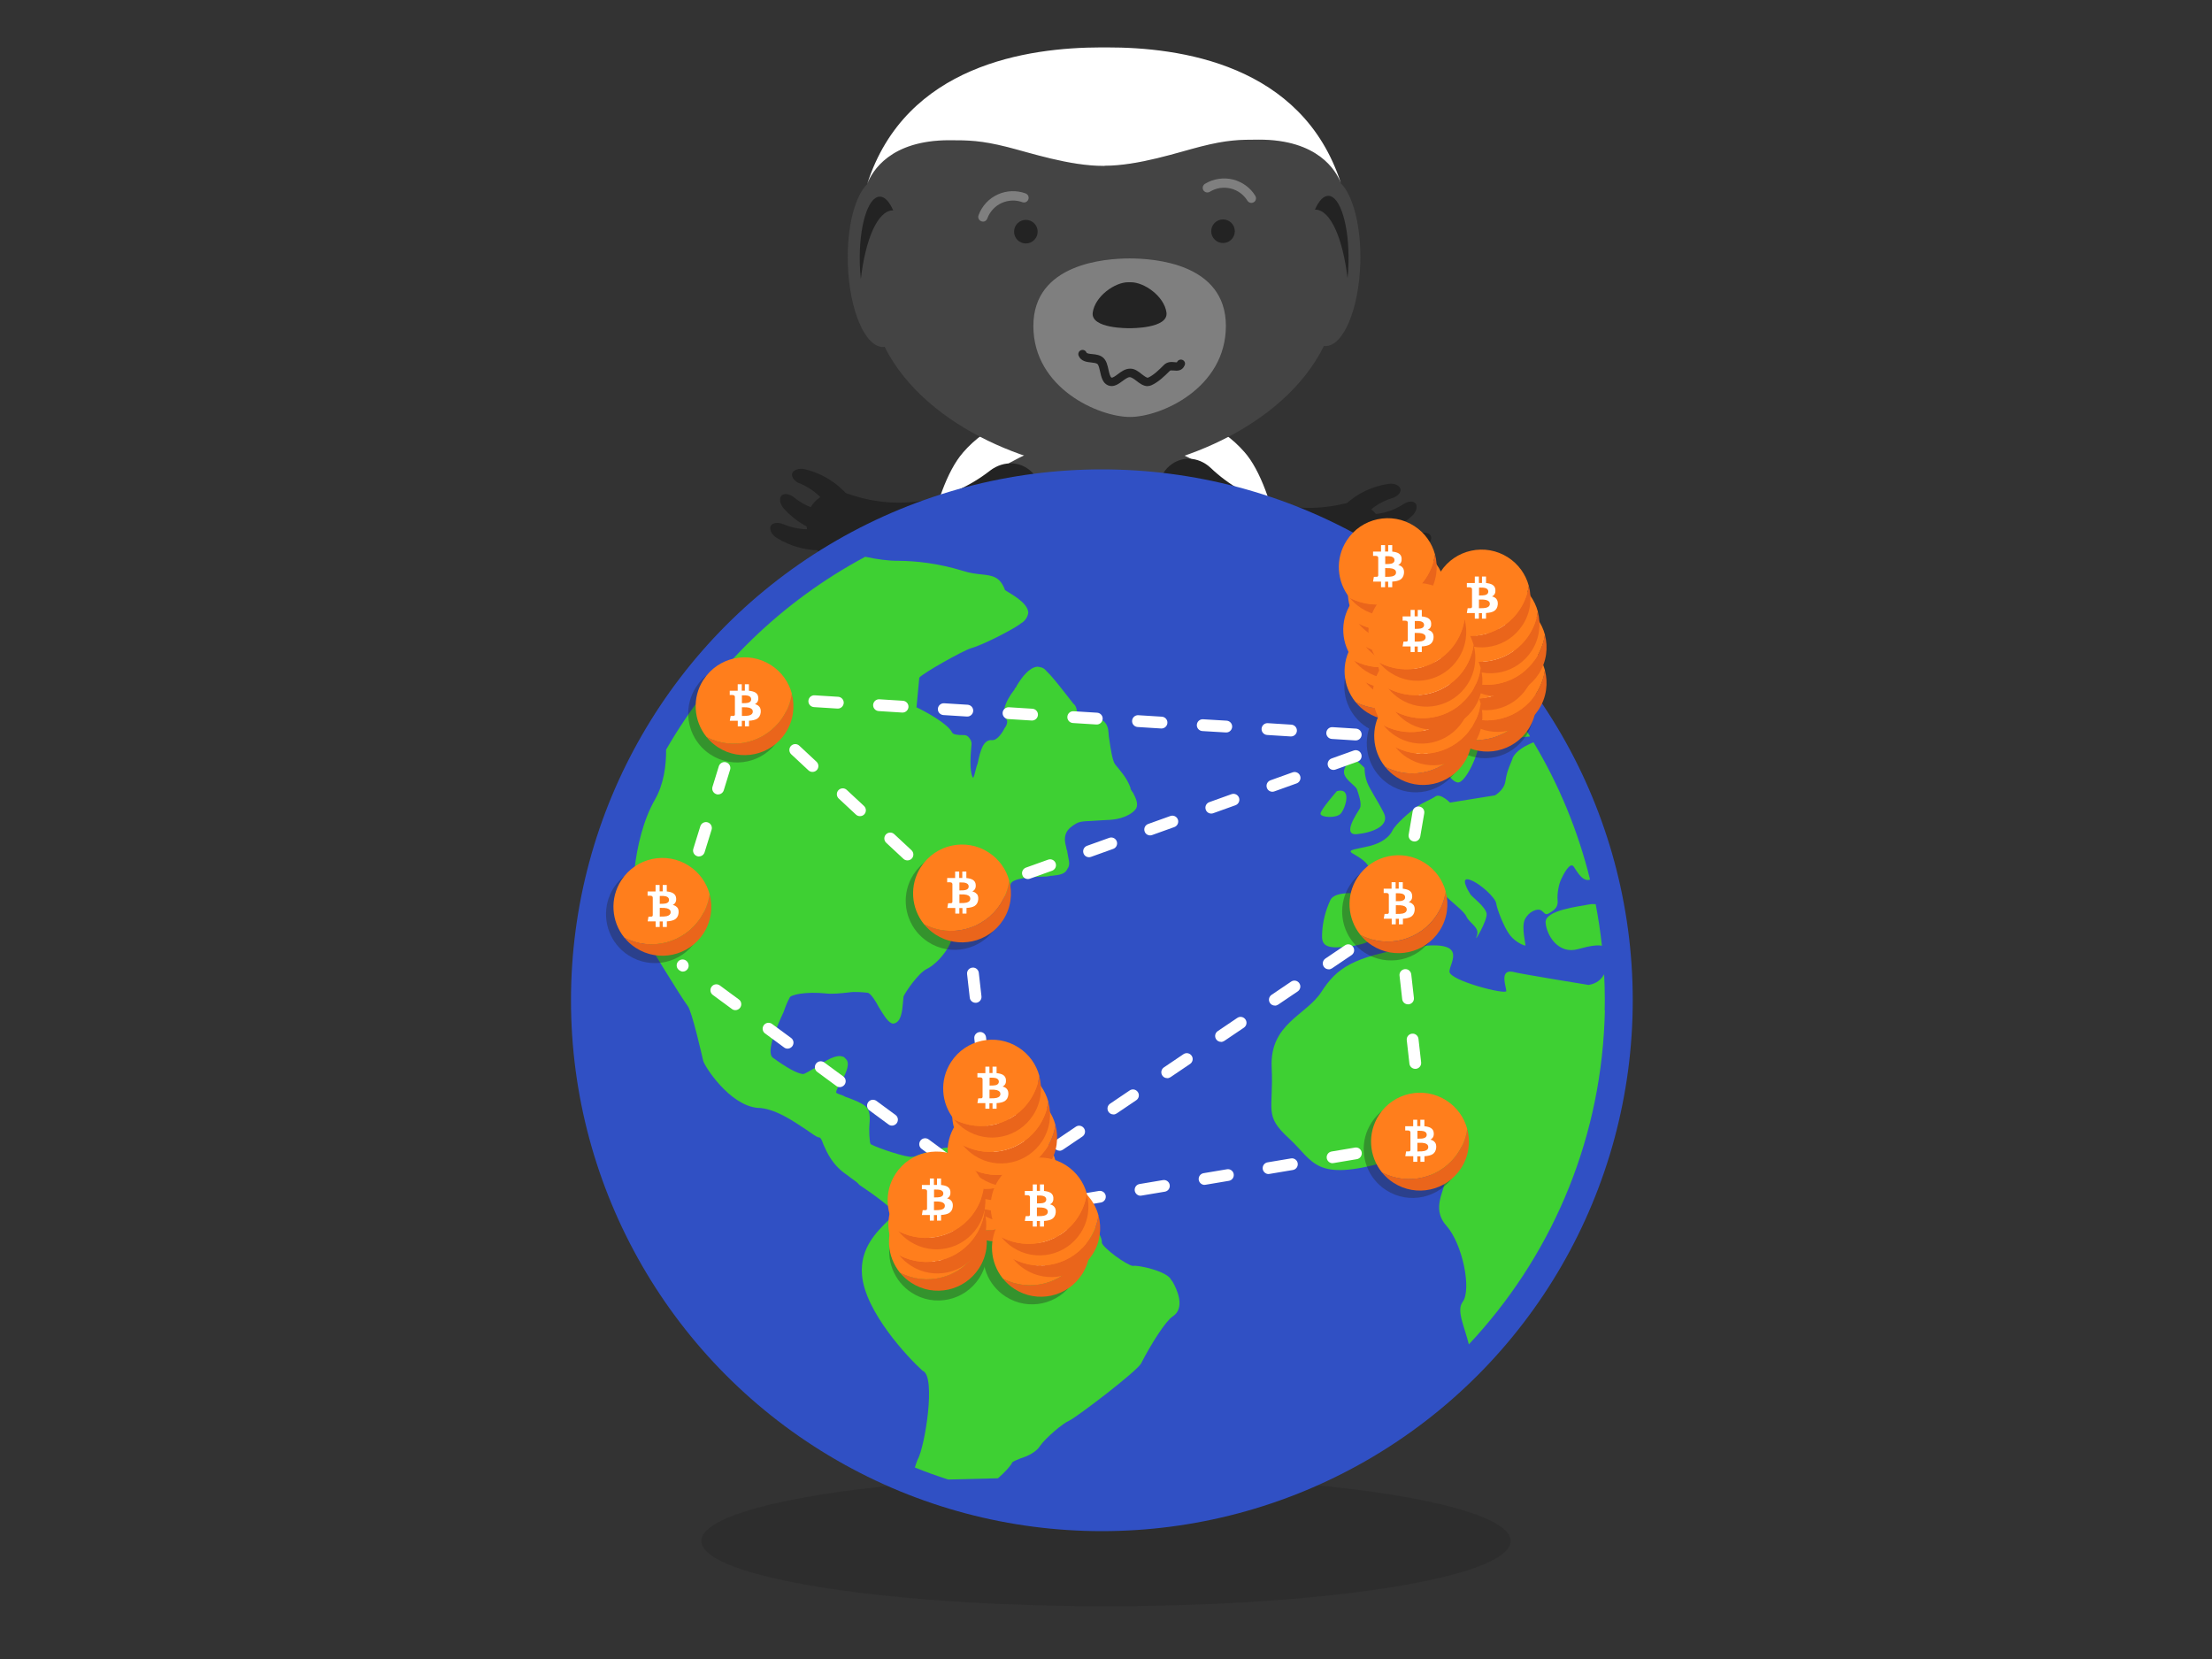 <?xml version="1.0" encoding="UTF-8"?>
<svg id="Layer_1" data-name="Layer 1" xmlns="http://www.w3.org/2000/svg" width="300" height="225" viewBox="0 0 300 225">
  <rect x="0" y="0" width="300" height="225" fill="#333333" stroke="none"/>
  <defs>
    <style>
      .cls-1 {
        fill: #fff;
      }

      .cls-2 {
        isolation: isolate;
        opacity: .35;
      }

      .cls-3 {
        fill: #232323;
      }

      .cls-4 {
        fill: #ff7e1c;
      }

      .cls-5 {
        fill: #444;
      }

      .cls-6 {
        fill: none;
      }

      .cls-7 {
        fill: #ea651b;
      }

      .cls-8 {
        fill: #3ed033;
      }

      .cls-9 {
        fill: #7f7f7f;
      }

      .cls-10 {
        fill: #3050c4;
      }
    </style>
  </defs>
  <path class="cls-5" d="m123.85,89.27c1.07-9.97,5.2-22.13,13.08-26.52,3.38-1.88,7.3-3.24,12.72-4.16,1.29.21,2.48.45,3.61.72.2.05.39.1.58.14.34.08.67.17.99.26.21.06.41.11.61.17.32.09.64.19.96.29.16.05.33.1.49.15.45.15.89.31,1.32.47.13.05.25.1.37.15.32.12.64.25.95.38.15.06.29.12.43.19.3.13.59.27.87.4.12.06.25.12.37.18.4.2.79.4,1.18.61,8.45,4.67,12.65,18.26,13.36,28.55.06,1.5.09,2.93.09,4.28,0,3.48-.22,6.37-.63,8.12-.02.08-.06.16-.08.24-2.1,9.57-12.66,16.86-25.41,16.88-14.27.03-25.85-9.06-25.87-20.31,0-.1,0-.21,0-.31-.22-2.9-.23-6.73,0-10.87Z"/>
  <path class="cls-1" d="m130.6,61.38c3.26-3.73,7.5-5.56,15.85-5.92.13,0,.27,0,.4-.01.42-.02.85-.03,1.29-.04.44,0,.88-.01,1.34-.02.05,0,.1,0,.15,0h.09s.06,0,.09,0c.48,0,.95,0,1.41.01.52,0,1.03.02,1.53.04.05,0,.1,0,.15,0,8.36.33,12.6,2.15,15.88,5.87,4.33,4.91,6.54,18.98,7,29.94-.72-10.28-4.92-23.88-13.36-28.55-3.38-1.87-7.32-3.22-12.73-4.11-5.41.92-9.34,2.28-12.72,4.16-8.43,4.7-12.58,18.31-13.25,28.6.41-10.96,2.57-25.03,6.88-29.96Z"/>
  <g>
    <path class="cls-3" d="m164.19,63.45c-1.65-1.55-4.16-1.75-5.89.03-1.72,1.76-1.59,5.49.7,7.67,6.51,6.2,15.18,8.53,23.92,6.42,3.07-.74,5.06-3.9,4.45-6.28-.61-2.41-2.88-3.49-5.08-2.98-6.61,1.59-13.17-.17-18.1-4.86Z"/>
    <path class="cls-3" d="m192.48,72.33c.63-.19,1.32-.1,1.56.32.24.41-.12,1.16-.86,1.53-2.02,1.02-4.35,1.38-6.65.99-.86-.15-1.23-1.03-.85-1.84.38-.81,1.08-1.24,1.65-1.05,1.6.55,3.41.61,5.16.05Z"/>
    <path class="cls-3" d="m190.36,68.36c.55-.36,1.23-.47,1.58-.13.35.33.21,1.14-.4,1.71-1.66,1.54-3.8,2.53-6.12,2.79-.87.1-1.47-.66-1.33-1.53.14-.88.7-1.49,1.29-1.46,1.69.09,3.45-.36,4.98-1.38Z"/>
  </g>
  <path class="cls-5" d="m117.64,24.94h-.03c.67-1.72,3.11-5.91,11.09-5.93,2.63,0,4.33.02,7.91.92,3.05.77,8.44,2.57,13.05,2.56h.13c4.61,0,9.99-1.83,13.04-2.6,3.57-.91,5.27-.94,7.9-.94,7.98-.01,10.44,4.17,11.11,5.87h-.03c1.69,1.63,2.82,5.88,2.68,10.84-.18,6.3-2.32,11.35-4.79,11.28-.05,0-.09-.02-.14-.02-5.72,11.55-21.43,16.93-29.69,16.95-8.25.01-24.1-5.31-29.9-16.84-.05,0-.1.02-.15.03-2.47.08-4.63-4.97-4.83-11.26-.16-4.97.95-9.22,2.64-10.84Z"/>
  <path class="cls-9" d="m153.26,56.55c4.17,0,13.01-3.89,13-12.37-.02-8.48-9.78-9.13-13.07-9.13-3.29,0-13.06.7-13.04,9.18.02,8.48,8.94,12.33,13.12,12.32Z"/>
  <path class="cls-3" d="m153,38.28c-1.81,0-4.49,1.9-4.8,4.11-.31,2.21,4.93,2.12,4.93,2.12h.15s5.24.07,4.92-2.14c-.32-2.2-3-4.09-4.82-4.09h-.39Z"/>
  <path class="cls-3" d="m178.43,28.43c2.03.07,3.69,3.9,4.33,9.31.07-.68.12-1.39.13-2.12.11-4.95-1.1-9-2.71-9.06-.68-.02-1.33.69-1.85,1.88.03,0,.06-.01.09-.01Z"/>
  <path class="cls-3" d="m155.63,52.37c-.56,0-1.06-.38-1.48-.7-.32-.25-.69-.52-.94-.52h0c-.25,0-.63.28-.96.52-.55.41-1.23.91-1.98.59-.73-.31-.91-1.14-1.07-1.86-.09-.4-.19-.86-.35-1.02-.14-.14-.52-.18-.85-.22-.59-.06-1.39-.15-1.71-.91-.12-.29.01-.63.31-.75.29-.12.63.01.75.31.06.14.44.18.78.21.52.05,1.12.12,1.55.55.4.4.53,1,.66,1.58.09.41.22.98.41,1.06.15.06.57-.25.85-.46.47-.35,1.01-.75,1.64-.75.64-.04,1.17.4,1.63.76.27.21.68.52.83.46.74-.31,1.59-1.15,2.14-1.71.49-.49,1.07-.43,1.46-.39.11.01.28.03.32.01.12-.29.46-.44.75-.32.29.12.43.44.3.73-.35.83-1.09.75-1.49.71-.33-.03-.44-.03-.54.06-.62.62-1.56,1.55-2.51,1.95-.16.07-.33.1-.48.1Z"/>
  <g>
    <path class="cls-3" d="m134.27,63.83c1.86-1.43,4.46-1.38,6.06.62,1.6,1.99,1.09,5.82-1.49,7.83-7.33,5.73-16.5,7.26-25.3,4.21-3.09-1.07-4.82-4.53-3.95-6.92.87-2.42,3.32-3.31,5.54-2.56,6.65,2.3,13.59,1.15,19.14-3.18Z"/>
    <path class="cls-3" d="m106.21,71.09c-.62-.26-1.35-.24-1.64.17-.29.4,0,1.21.73,1.66,1.98,1.25,4.34,1.86,6.76,1.69.9-.07,1.37-.94,1.06-1.81-.31-.87-.99-1.39-1.59-1.25-1.7.41-3.57.28-5.32-.47Z"/>
    <path class="cls-3" d="m107.67,67.45c-.53-.43-1.23-.6-1.62-.29-.4.31-.33,1.16.24,1.8,1.55,1.75,3.66,2.99,6.03,3.49.88.19,1.58-.53,1.52-1.44-.05-.92-.57-1.61-1.18-1.64-1.75-.08-3.51-.72-4.99-1.92Z"/>
  </g>
  <g class="cls-2">
    <ellipse class="cls-3" cx="149.75" cy="141.17" rx="35.56" ry="5.74"/>
  </g>
  <g>
    <g>
      <path class="cls-3" d="m148.61,104.56c-.13,1.02-3.46,29.92-8.37,33.98-4.92,4.06-7.5,2.7-8.51,1.62-1.05-1.12-2.38-3.15.07-5.44,1.97-1.84,3.34-9.98,1.35-22.68l15.46-7.48Z"/>
      <g>
        <path class="cls-3" d="m128.26,137.03c-.62.18-1.3.07-1.53-.34-.23-.42.14-1.14.88-1.49,2.01-.96,4.31-1.27,6.57-.84.84.16,1.18,1.04.8,1.83-.39.79-1.09,1.2-1.64,1-1.56-.57-3.34-.66-5.08-.15Z"/>
        <path class="cls-3" d="m129.23,140.62c-.54.34-1.23.43-1.56.1-.34-.34-.18-1.13.43-1.68,1.66-1.48,3.78-2.41,6.08-2.63.85-.07,1.43.68,1.27,1.54-.15.86-.71,1.45-1.3,1.41-1.66-.12-3.39.29-4.92,1.26Z"/>
        <path class="cls-3" d="m131.89,143.34c-.33.55-.89.94-1.35.8-.45-.15-.68-.92-.38-1.69.8-2.07,2.27-3.87,4.21-5.1.72-.46,1.58-.05,1.83.78.26.84.03,1.62-.51,1.85-1.53.65-2.89,1.81-3.81,3.36Z"/>
      </g>
    </g>
    <g>
      <path class="cls-3" d="m151.62,104.3c.13,1.02,3.57,29.91,8.5,33.95,4.93,4.04,7.51,2.67,8.51,1.59,1.04-1.13,2.36-3.16-.09-5.44-1.97-1.84-3.37-9.97-1.43-22.68l-15.48-7.43Z"/>
      <g>
        <path class="cls-3" d="m171.25,137.02c.62.18,1.3.07,1.52-.35.23-.42-.14-1.14-.88-1.49-2.01-.95-4.31-1.26-6.57-.82-.84.17-1.18,1.05-.79,1.83.39.79,1.1,1.19,1.64.99,1.56-.58,3.34-.68,5.08-.17Z"/>
        <path class="cls-3" d="m170.29,140.62c.54.34,1.23.43,1.56.09.34-.34.18-1.13-.43-1.67-1.67-1.47-3.79-2.4-6.09-2.6-.85-.07-1.43.68-1.27,1.54.16.86.72,1.45,1.3,1.41,1.66-.12,3.4.28,4.92,1.24Z"/>
        <path class="cls-3" d="m167.64,143.34c.33.55.9.94,1.35.79.45-.15.68-.93.38-1.69-.81-2.07-2.28-3.87-4.23-5.09-.73-.46-1.58-.05-1.83.79-.26.84-.02,1.62.52,1.85,1.53.65,2.89,1.79,3.82,3.35Z"/>
      </g>
    </g>
  </g>
  <path class="cls-1" d="m149.8,22.48c4.61,0,9.99-1.83,13.04-2.6,3.57-.91,5.27-.94,7.9-.94,7.98-.01,10.44,4.17,11.11,5.87-5.26-16.16-21.91-18.4-31.74-18.38h-.81c-9.83.02-26.47,2.32-31.68,18.5.67-1.71,3.11-5.9,11.09-5.91,2.63,0,4.33.02,7.91.92,3.05.77,8.44,2.57,13.05,2.56h.13Z"/>
  <g>
    <circle class="cls-3" cx="165.87" cy="31.36" r="1.6"/>
    <path class="cls-3" d="m137.53,31.42c0,.89.72,1.6,1.6,1.6.88,0,1.6-.72,1.6-1.6,0-.89-.72-1.6-1.6-1.6-.89,0-1.6.72-1.6,1.61Z"/>
  </g>
  <path class="cls-3" d="m121.05,28.53c-2.03.08-3.68,3.92-4.3,9.33-.07-.68-.12-1.39-.14-2.12-.13-4.95,1.07-9.01,2.68-9.07.69-.03,1.33.68,1.86,1.88-.03,0-.06-.01-.1-.01Z"/>
  <path class="cls-9" d="m169.72,27.52c-.21,0-.42-.11-.54-.3-.25-.41-.58-.76-.97-1.05-.39-.28-.82-.49-1.28-.6-.48-.12-.98-.14-1.47-.07-.5.08-.96.25-1.38.51-.3.18-.68.09-.87-.2-.18-.3-.09-.68.2-.87.57-.35,1.19-.58,1.86-.68.66-.1,1.33-.07,1.97.09.62.16,1.2.43,1.72.81.52.38.96.85,1.29,1.4.18.3.09.69-.21.87-.1.06-.22.09-.33.09Z"/>
  <path class="cls-9" d="m133.3,30.05c-.07,0-.14-.01-.21-.04-.33-.12-.5-.48-.38-.81.23-.62.57-1.19,1.03-1.69.46-.49,1-.88,1.61-1.15.59-.26,1.21-.41,1.86-.43.65-.02,1.28.08,1.88.3.33.12.5.48.38.81-.12.33-.48.5-.81.38-.45-.16-.92-.24-1.41-.22-.48.02-.95.13-1.38.32-.45.2-.86.49-1.2.86-.34.37-.6.79-.77,1.26-.09.26-.33.42-.59.42Z"/>
  <g class="cls-2">
    <ellipse class="cls-3" cx="150" cy="208.99" rx="54.89" ry="8.86"/>
  </g>
  <g>
    <circle class="cls-10" cx="149.44" cy="135.66" r="72"/>
    <path class="cls-6" d="m219.19,123.66c1.1.45,1.93-.42,3.13-1.48,1.21-1.07-2.55-2.38-4.44-3.07-1.57-.57-1.75,0-2.21.18.27,1.1.52,2.21.73,3.33,1,.11,1.93.68,2.79,1.03Z"/>
    <path class="cls-6" d="m217.88,128.72c-.11-.22-.3-.37-.63-.45.14,1.28.24,2.57.31,3.86.72-1.3.52-3.03.32-3.41Z"/>
    <g>
      <path class="cls-10" d="m125.08,185.86c-1.98-1.78-7.83-8.02-8.22-13.01-.3-3.64,2.05-5.87,3.47-7.3.47-.4.93-.81.95-1.03.04-.45-2.77-2.54-4.79-3.88-.38-.49-1-.78-1.6-1.29-2.02-1.33-2.72-2.98-3.26-4.16-.17-.47-.34-.94-.55-.96-.42-.04-1.02-.56-1.83-1.09-1.62-1.07-4.23-2.91-6.59-2.93-3.82-.4-7.19-5.7-7.34-6.39-.15-.69-1.52-6.69-2.1-7.43-.76-.98-5.98-9.41-6.88-11.3-1.09-2.14-.65-11.33,2.42-16.65,1.22-2.12,1.55-4.64,1.53-6.8-5.78,10.02-9.08,21.64-9.08,34.03,0,28.69,17.71,53.24,42.8,63.32.11-.39.23-.75.35-1.02,1.02-1.7,2.57-11.45.7-12.09Z"/>
      <path class="cls-10" d="m198.35,176.56c1.24-1.65,0-7.85-2.2-10.33-2.21-2.48,0-4.96-.28-6.2-.27-1.24-2.07,0-3.03-1.35-.97-1.35,4.96-3.88-4.82-1.13-9.78,2.75-9.78,0-13.23-3.17-3.44-3.17-2.07-3.72-2.34-9.64-.27-5.92,4.68-7.02,6.75-10.24,2.07-3.21,4.27-4.78,12.26-6.02,7.99-1.24,5.1,2.06,5.1,3.28s7.71,3.19,7.71,2.64-.96-2.89.83-2.62c.97.28,10.33,1.79,10.33,1.79,1.08-.16,1.74-.74,2.12-1.45-.07-1.3-.17-2.58-.31-3.86-.56-.13-1.53-.03-3.23.45-2.69.76-4.27-1.86-4.41-3.58-.14-1.72,4.58-2.2,5.92-2.48.29-.06.58-.06.87-.03-.22-1.12-.46-2.23-.73-3.33-.1.04-.2.06-.34.06-.79-.03-1.34-1-1.86-1.79-.51-.79-1.45,1.1-1.72,1.69-.28.58-.59,1.86-.48,2.89.1,1.03-.62,1.38-1.17,1.72-.55.34-.62-.14-1.1-.41s-1.65.17-2.17,1.24c-.52,1.07.17,3.51.07,3.55-.1.04-1.24-.34-2.07-1.38-.83-1.03-1.79-3.58-1.89-4.34-.1-.76-2.17-2.72-3.58-3.2-1.41-.48-.17,1.58.07,1.96.24.38,2.1,1.72,2.21,2.65.1.93-1.83,4.2-1.35,3.03.48-1.17-.97-1.72-1.38-2.62-.41-.9-2-1.86-3.37-3.38-1.38-1.52-1.93-.07-2.83-.48-.89-.41-1.65.55-2.48.35-.82-.21-.55.96-.62,2.07-.07,1.1-.48.55-1.79,1.86-1.31,1.31-1.1,2.27-1.86,2.75-.76.48-2.27.9-4.55.97-2.27.07-2.14-1.03-2.07-2.21.07-1.17.41-2.75,1.1-4.2.69-1.45,4.34-.76,5.1-.97.76-.21.27-1.38.27-2.79s-1.72-2.14-2.44-2.62c-.72-.48.72-.55,2.38-.96,1.65-.41,2.69-1.24,3.1-2.1.41-.86,2.41-2.58,3.34-3.24.93-.66,1.79-.89,2.48-1.38.69-.48,1.98.83,1.98.83l6.1-.98s1.19-.67,1.4-1.81c.21-1.14.21-1.29.98-3.15.47-1.12,1.85-1.81,2.87-2.24-.16-.27-.32-.53-.48-.79-.54.03-1.19.1-1.93.24-2.17.41-1.76-1.19-2.17-2.12-.37-.84-.07-1.26.85-2.91-.36-.48-.72-.96-1.09-1.44-.14.03-.29.05-.43.06-1.6.1-1.4,2.22-1.86,2.79-.46.57-.62,1.08-.26,3.05.36,1.96-1.7,6.35-2.79,6.56-1.09.21-2.63-3-2.89-3.41-.26-.41-2.12,1.24-3.41,1.24s-1.29-3.98-.47-5.27c.83-1.29,3.7-3.26,4.74-5.46.82-1.75,1.39-3.25,2.59-5.03-12.4-12.78-29.75-20.73-48.97-20.73-11.61,0-22.54,2.9-32.12,8.02,1.51.34,3.24.57,4.53.55,2.36.02,5.33.33,8.67,1.35,1.04.33,1.89.42,2.53.49,1.49.15,2.55.26,3.23,2.14.81.54,3.06,1.67,3.15,3.03-.04.45-.32,1.09-1,1.48-.7.6-4.99,2.86-6.75,3.36-1.1.34-6.54,3.38-7.03,4.01-.02.22-.21,2.23-.38,4.02,1.23.58,4.29,2.25,4.83,3.43.19.24.4.27,1.04.33.43.04.87-.14,1.25.35.19.25.38.49.34.94l-.04.45c-.27,2.9.07,3.84.26,4.08.25-.42.34-1.32.61-1.96.38-1.76.74-3.3,2.01-3.17.42.04,1.12-.56,1.65-1.63.49-.63.32-1.09.32-1.09-.79-.76-.43-2.3,1.04-4.17.02-.22.23-.2.25-.42.76-1.27,1.74-2.53,2.82-2.64.42.04.85.09,1.23.58.79.76,1.75,1.98,2.51,2.96.57.74.96,1.23,1.15,1.47.4.27.55.96.49,1.63-.02.22.15.69.13.92.89-.36,2.44-.88,3.25-.34.4.27.6.51.77.98.17.47.11,1.14.26,1.83.13.92.39,2.74.77,3.23.57.74,1.55,1.74,2.07,3.14-.02.22.17.47.36.71.36.71.72,1.43.45,2.07-.25.42-.72.83-1.61,1.18-1.34.54-2.61.4-3.7.52-1.08.11-2.15,0-2.82.38-1.36.76-1.87,1.61-1.38,3.24-.02.22.17.47.15.69.13.91.49,1.63,0,2.25-.27.65-.93.81-2.02.92-.21-.02-.66.16-1.08.11-1.72.05-4.52.21-4.61,1.1-.15,1.56-1.48,2.1-2.38,2.46-.23.2-.68.38-.91.58-.24.2-.47.4-.91.58-.91.58-3.63,2.1-3.69,2.77.28,1.6-1.9,4.31-3.47,5.05-1.12.56-2.86,3.08-3.14,3.73-.02.22-.04.45-.08.89-.1,1.12-.25,2.68-1.33,2.79-.64-.07-1.19-1.02-1.94-2.23-.36-.71-1.11-1.92-1.53-1.96-.64-.07-1.7-.18-2.57-.04-1.08.11-2.17.23-3.02.14-2.76-.29-4.95.16-4.99.61-.25.42-.53,1.07-.82,1.94-.81,1.72-2.43,5.38-1.44,6.16,1.81,1.31,3.23,2.14,4.08,2.23.21.02,1.12-.56,1.8-.94,1.38-.98,2.74-1.75,3.57-1.43.21.02.4.27.6.51.36.71-.17,1.79-.95,3.28-.23.2-.51.85-.53,1.07.19.25.83.31,1.23.58,1.87.64,2.89,1.2,3.06,1.67.19.24.34.93.24,2.05-.06.67-.02,2.48.17,2.72,1.02.56,4.97,1.86,5.63,1.71.21.02.66-.16,1.1-.34,2.21-.67,4.2-1.37,5.42-.57,1.43.82,3.32,1.24,4.59,1.38,1.49.15,6.27,1.77,7.38,3.69.92,1.67,3,2.34,3.42,2.38.85.09,3.94,3.79,3.81,5.12.15.69,3.36,3.05,4.21,3.14.66-.16,4.65.71,5.19,1.89l.19.24c.55.96,1.81,3.57-.01,4.73-.91.58-2.93,3.75-4.24,6.32-.53,1.07-8.61,7.22-9.74,7.78-.89.36-3.23,2.37-3.97,3.42-.51.85-1.63,1.41-2.74,1.75-.45.18-.89.36-1.12.56-.25.42-.98,1.25-1.91,2.05l-6.75.17c6.59,2.12,13.6,3.26,20.89,3.26,19.62,0,37.31-8.29,49.75-21.55-.59-2.43-1.72-4.58-.84-5.76Zm-15.08-73.6c.62-.1,1.79,1.19,1.79,1.19,0,0-.03.93.33,1.91.36.98,1.4,2.43,2.27,4.18.88,1.76-1.5,2.69-3.62,2.89-2.12.21,0-2.84.36-3.46.36-.62-.21-2.07-.36-2.58-.15-.52-1.55-1.24-1.76-2.17-.21-.93.98-1.97.98-1.97Zm-1.96,4.34c2.12-.57,1.14,2.38.52,3.05-.62.67-2.74.52-2.74,0s2.22-3.05,2.22-3.05Z"/>
    </g>
    <g>
      <path class="cls-8" d="m137.21,198.38c.23-.2.68-.38,1.12-.56,1.1-.34,2.23-.9,2.74-1.74.74-1.05,3.07-3.06,3.97-3.42,1.12-.56,9.21-6.71,9.74-7.78,1.31-2.57,3.33-5.74,4.24-6.32,1.82-1.16.57-3.77.01-4.73l-.19-.25c-.53-1.18-4.53-2.05-5.19-1.89-.85-.09-4.06-2.45-4.21-3.14.12-1.34-2.96-5.04-3.81-5.12-.43-.04-2.51-.71-3.42-2.38-1.11-1.92-5.89-3.54-7.38-3.69-1.27-.13-3.17-.55-4.59-1.38-1.21-.8-3.21-.1-5.42.57-.44.18-.89.36-1.1.34-.66.15-4.61-1.15-5.63-1.71-.19-.24-.24-2.05-.17-2.72.11-1.12-.04-1.81-.24-2.05-.17-.47-1.19-1.02-3.06-1.67-.4-.27-1.04-.33-1.23-.58.02-.22.29-.87.53-1.07.79-1.49,1.31-2.57.95-3.28-.19-.24-.38-.49-.6-.51-.83-.31-2.19.45-3.57,1.43-.68.38-1.59.96-1.8.94-.85-.09-2.27-.91-4.08-2.22-1-.78.63-4.44,1.44-6.16.3-.87.57-1.52.82-1.94.04-.45,2.23-.9,4.99-.61.85.09,1.93-.02,3.02-.14.87-.14,1.93-.02,2.57.04.43.04,1.17,1.25,1.53,1.96.75,1.2,1.3,2.16,1.94,2.23,1.08-.11,1.23-1.67,1.33-2.79.04-.45.06-.67.08-.89.28-.65,2.01-3.17,3.14-3.73,1.57-.74,3.75-3.44,3.48-5.05.06-.67,2.78-2.19,3.69-2.77.45-.18.68-.38.91-.58.23-.2.68-.38.91-.58.89-.36,2.23-.9,2.38-2.46.08-.89,2.89-1.06,4.61-1.1.43.04.87-.14,1.08-.11,1.08-.11,1.74-.27,2.02-.92.49-.63.12-1.34,0-2.25.02-.22-.17-.47-.15-.69-.49-1.63.02-2.48,1.38-3.24.68-.38,1.74-.27,2.82-.38,1.08-.11,2.36.02,3.7-.52.89-.36,1.36-.76,1.61-1.18.27-.65-.09-1.36-.45-2.07-.19-.25-.38-.49-.36-.71-.51-1.4-1.49-2.41-2.07-3.14-.38-.49-.64-2.32-.77-3.23-.15-.69-.09-1.36-.26-1.83-.17-.47-.36-.71-.77-.98-.81-.54-2.36-.02-3.25.34.02-.22-.15-.69-.13-.91.06-.67-.09-1.36-.49-1.63-.19-.25-.58-.74-1.15-1.47-.77-.98-1.72-2.21-2.51-2.96-.38-.49-.81-.53-1.23-.58-1.08.11-2.06,1.36-2.82,2.64-.02.22-.23.2-.25.42-1.46,1.88-1.82,3.42-1.04,4.18,0,0,.17.47-.32,1.09-.53,1.07-1.23,1.68-1.65,1.63-1.27-.13-1.63,1.41-2.01,3.17-.27.65-.36,1.54-.61,1.96-.19-.25-.53-1.18-.26-4.08l.04-.45c.04-.45-.15-.69-.34-.94-.38-.49-.83-.31-1.25-.35-.64-.07-.85-.09-1.04-.33-.53-1.18-3.59-2.85-4.83-3.43.17-1.78.36-3.79.38-4.02.49-.62,5.92-3.67,7.03-4,1.76-.49,6.05-2.75,6.75-3.36.68-.38.96-1.03,1-1.48-.09-1.36-2.34-2.5-3.15-3.03-.68-1.87-1.74-1.98-3.23-2.14-.64-.07-1.49-.15-2.53-.49-3.34-1.02-6.31-1.33-8.67-1.35-1.29.02-3.02-.21-4.53-.55-11.26,6.02-20.64,15.11-27.01,26.16.02,2.17-.31,4.68-1.53,6.81-3.07,5.32-3.5,14.51-2.42,16.65.89,1.89,6.11,10.32,6.88,11.3.58.73,1.94,6.74,2.1,7.43.15.69,3.51,6,7.34,6.39,2.36.02,4.98,1.87,6.59,2.93.81.53,1.4,1.05,1.83,1.09.21.02.38.49.55.96.53,1.18,1.24,2.83,3.26,4.17.6.51,1.21.8,1.6,1.29,2.02,1.34,4.83,3.43,4.79,3.88-.02.22-.49.62-.95,1.03-1.42,1.43-3.78,3.66-3.47,7.3.39,4.99,6.24,11.23,8.22,13.01,1.87.65.31,10.4-.7,12.1-.11.27-.23.63-.35,1.02,1.48.6,2.99,1.14,4.52,1.63l6.75-.17c.93-.8,1.65-1.63,1.91-2.06Z"/>
      <path class="cls-8" d="m184.05,107.09c.15.52.73,1.96.36,2.58-.36.62-2.48,3.67-.36,3.46,2.12-.21,4.5-1.14,3.62-2.89-.88-1.75-1.91-3.2-2.27-4.18-.36-.98-.33-1.91-.33-1.91,0,0-1.17-1.29-1.79-1.19,0,0-1.19,1.03-.98,1.96.21.93,1.6,1.65,1.75,2.17Z"/>
      <path class="cls-8" d="m181.83,110.35c.62-.67,1.6-3.62-.52-3.05,0,0-2.22,2.53-2.22,3.05s2.12.67,2.74,0Z"/>
      <path class="cls-8" d="m203.42,98c.41.93,0,2.53,2.17,2.12.74-.14,1.38-.21,1.93-.24-1.01-1.64-2.1-3.24-3.24-4.79-.92,1.65-1.22,2.07-.85,2.91Z"/>
      <path class="cls-8" d="m205.13,102.91c-.78,1.86-.78,2.01-.98,3.15-.21,1.14-1.4,1.81-1.4,1.81l-6.1.98s-1.29-1.31-1.98-.83c-.69.48-1.55.72-2.48,1.38-.93.65-2.93,2.38-3.34,3.24-.41.86-1.45,1.69-3.1,2.1-1.65.41-3.1.48-2.38.96.72.48,2.44,1.21,2.44,2.62s.48,2.58-.28,2.79c-.76.21-4.41-.48-5.1.97-.69,1.45-1.03,3.03-1.1,4.2-.07,1.17-.21,2.27,2.07,2.2,2.27-.07,3.79-.49,4.55-.97.76-.48.55-1.44,1.86-2.75,1.31-1.31,1.72-.76,1.79-1.86.07-1.1-.21-2.27.62-2.07.83.21,1.59-.76,2.48-.35.9.41,1.45-1.03,2.83.48,1.38,1.52,2.96,2.48,3.37,3.38.41.89,1.86,1.45,1.38,2.62-.48,1.17,1.45-2.1,1.34-3.03-.11-.93-1.97-2.27-2.21-2.65-.24-.38-1.48-2.44-.07-1.96,1.41.48,3.48,2.44,3.58,3.2.1.76,1.07,3.31,1.89,4.34.83,1.03,1.97,1.41,2.07,1.38.1-.03-.59-2.48-.07-3.55.52-1.07,1.69-1.52,2.17-1.24.48.28.55.76,1.1.41.55-.35,1.27-.69,1.17-1.72-.1-1.03.2-2.31.48-2.89.27-.59,1.21-2.48,1.72-1.69.52.79,1.07,1.75,1.86,1.79.13,0,.24-.02.34-.06-1.64-6.65-4.24-12.91-7.67-18.62-1.03.43-2.41,1.11-2.87,2.23Z"/>
      <path class="cls-8" d="m191.08,98.67c-.83,1.29-.83,5.27.46,5.27s3.15-1.65,3.41-1.24c.26.41,1.81,3.62,2.9,3.41,1.08-.21,3.15-4.6,2.79-6.56-.36-1.96-.21-2.48.26-3.05.46-.57.26-2.69,1.86-2.79.15,0,.29-.03.43-.06-1.49-1.91-3.09-3.74-4.78-5.47-1.2,1.79-1.77,3.28-2.59,5.04-1.04,2.2-3.91,4.17-4.74,5.46Z"/>
      <path class="cls-8" d="m215.54,122.66c-1.34.28-6.06.76-5.92,2.48.14,1.72,1.72,4.34,4.41,3.58,1.7-.48,2.67-.58,3.23-.45-.21-1.91-.49-3.79-.85-5.64-.28-.03-.57-.03-.86.03Z"/>
      <path class="cls-8" d="m217.63,137.03c0-.46.02-.92.02-1.38,0-1.18-.03-2.35-.09-3.52-.39.71-1.04,1.29-2.12,1.45,0,0-9.37-1.51-10.33-1.79-1.79-.27-.82,2.07-.82,2.62s-7.71-1.42-7.71-2.64,2.89-4.52-5.1-3.28c-7.99,1.24-10.19,2.81-12.26,6.02-2.07,3.21-7.03,4.31-6.75,10.24.28,5.92-1.1,6.48,2.34,9.64,3.44,3.17,3.44,5.92,13.23,3.17,9.78-2.75,3.86-.22,4.82,1.13.96,1.35,2.75.11,3.03,1.35.28,1.24-1.93,3.72.28,6.2,2.2,2.48,3.44,8.68,2.2,10.33-.88,1.18.25,3.32.84,5.76,10.84-11.55,17.7-26.88,18.4-43.8l.05-1.48Z"/>
    </g>
  </g>
  <g class="cls-2">
    <path class="cls-3" d="m106.38,95.05c-.41-1.53-1.37-2.92-2.81-3.85-3.08-1.99-7.19-1.1-9.17,1.98-1.6,2.47-1.34,5.61.42,7.77,0,0,0,0,0,0,.43.53.95,1.01,1.56,1.4,3.08,1.99,7.18,1.1,9.17-1.98,1.06-1.64,1.3-3.58.83-5.32,0,0,0,0,0,0Zm-10.88,6.22s-.01,0-.02-.01c0,0,.01,0,.02.01Z"/>
    <path class="cls-3" d="m140.86,161.49c-.41-1.53-1.37-2.92-2.81-3.84-3.07-1.99-7.19-1.1-9.17,1.97-1.6,2.47-1.34,5.61.42,7.78,2.7,1.42,5.92,1.13,8.31-.58-2.39,1.7-5.6,1.99-8.31.58.43.53.95,1.01,1.56,1.4,3.08,1.99,7.18,1.1,9.17-1.98,1.06-1.64,1.3-3.58.83-5.32,0,0,0,0,0,0Z"/>
    <path class="cls-3" d="m146.38,168.53c-.41-1.53-1.37-2.92-2.81-3.84-3.07-1.99-7.19-1.1-9.17,1.97-1.6,2.47-1.34,5.61.42,7.78,2.7,1.42,5.92,1.13,8.31-.58-2.39,1.7-5.6,1.99-8.31.58.43.53.95,1.01,1.56,1.4,3.08,1.99,7.18,1.1,9.17-1.98,1.06-1.64,1.3-3.58.83-5.32,0,0,0,0,0,0Z"/>
    <path class="cls-3" d="m133.64,168.01c-.41-1.53-1.37-2.92-2.81-3.84-3.07-1.99-7.19-1.1-9.17,1.97-1.6,2.47-1.34,5.61.42,7.78,2.7,1.42,5.92,1.13,8.31-.58-2.39,1.7-5.6,1.99-8.31.58.43.53.95,1.01,1.56,1.4,3.08,1.99,7.18,1.1,9.17-1.98,1.06-1.64,1.3-3.58.83-5.32,0,0,0,0,0,0Z"/>
    <path class="cls-3" d="m135.05,125.77c1.06-1.64,1.3-3.58.83-5.32,0,0,0,0,0,0-.41-1.53-1.37-2.92-2.81-3.85-3.07-1.99-7.18-1.1-9.17,1.98-1.6,2.47-1.34,5.61.42,7.78,2.52,1.32,5.49,1.15,7.81-.26-2.33,1.41-5.29,1.58-7.81.26.43.53.95,1,1.56,1.4,3.08,1.99,7.18,1.1,9.17-1.98Z"/>
    <path class="cls-3" d="m95.07,123.07c.07-.27.12-.54.16-.82-.41-1.53-1.37-2.92-2.81-3.84-3.07-1.99-7.18-1.1-9.17,1.97-1.59,2.47-1.34,5.61.42,7.78,3.6,1.89,8.12.74,10.37-2.74.09-.14.17-.29.25-.44-.08.15-.16.29-.25.44-2.25,3.49-6.76,4.63-10.37,2.74.43.53.95,1.01,1.56,1.4,3.08,1.99,7.18,1.1,9.17-1.98,1.06-1.64,1.3-3.58.83-5.33-.04.27-.09.55-.16.82Z"/>
    <path class="cls-3" d="m197.22,102.26c.15-.24.29-.48.42-.73-.13.25-.26.49-.42.73-2.25,3.49-6.77,4.63-10.37,2.74.43.53.95,1.01,1.56,1.4,3.08,1.99,7.18,1.1,9.17-1.98,1.06-1.64,1.3-3.58.83-5.33-.04.25-.09.49-.15.74.06-.24.11-.49.15-.74-.41-1.53-1.37-2.92-2.81-3.84-3.07-1.99-7.19-1.1-9.17,1.98-1.6,2.47-1.34,5.61.42,7.77,3.6,1.89,8.12.75,10.37-2.74Z"/>
    <path class="cls-3" d="m206.61,97.63c.15-.24.29-.48.42-.73-.13.25-.26.49-.42.73-2.25,3.49-6.77,4.63-10.37,2.74.43.53.95,1.01,1.56,1.4,3.08,1.99,7.18,1.1,9.17-1.98,1.06-1.64,1.3-3.58.83-5.33-.04.25-.09.49-.15.74.06-.24.11-.49.15-.74-.41-1.53-1.37-2.92-2.81-3.84-3.07-1.99-7.19-1.1-9.17,1.98-1.6,2.47-1.34,5.61.42,7.77,3.6,1.89,8.12.75,10.37-2.74Z"/>
    <path class="cls-3" d="m194.17,94.49c.15-.24.29-.48.42-.73-.13.25-.26.49-.42.73-2.25,3.49-6.77,4.63-10.37,2.74.43.53.95,1.01,1.56,1.4,3.08,1.99,7.18,1.1,9.17-1.98,1.06-1.64,1.3-3.58.83-5.33-.04.25-.09.49-.15.74.06-.24.11-.49.15-.74-.41-1.53-1.37-2.92-2.81-3.84-3.07-1.99-7.19-1.1-9.17,1.98-1.6,2.47-1.34,5.61.42,7.77,3.6,1.89,8.12.75,10.37-2.74Z"/>
    <path class="cls-3" d="m186.43,160.01c.43.53.95,1.01,1.56,1.4,3.08,1.99,7.18,1.1,9.17-1.97,1.06-1.64,1.3-3.58.83-5.33,0,0,0,0,0,0-.41-1.53-1.37-2.92-2.81-3.84-3.07-1.99-7.19-1.1-9.17,1.98-1.6,2.47-1.34,5.61.42,7.77"/>
    <path class="cls-3" d="m194.24,127.23c1.06-1.64,1.3-3.58.83-5.33-.06.4-.16.79-.28,1.18.12-.39.22-.78.28-1.18-.41-1.53-1.37-2.92-2.81-3.85-3.07-1.99-7.18-1.1-9.17,1.98-1.6,2.47-1.34,5.61.42,7.77,3.61,1.89,8.12.75,10.37-2.74-2.25,3.49-6.76,4.63-10.37,2.74.43.53.95,1.01,1.56,1.4,3.08,1.99,7.18,1.1,9.17-1.98Z"/>
  </g>
  <g>
    <g>
      <path class="cls-7" d="m95.82,99.95c.43.53.95,1.01,1.56,1.4,3.08,1.99,7.18,1.11,9.17-1.97,1.06-1.64,1.3-3.58.83-5.33-.16,1.09-.55,2.18-1.19,3.16-2.25,3.49-6.76,4.63-10.37,2.74Z"/>
      <path class="cls-4" d="m95.41,92.18c-1.6,2.47-1.34,5.61.42,7.78,3.61,1.89,8.12.75,10.37-2.74.64-.99,1.03-2.07,1.19-3.16-.41-1.53-1.37-2.92-2.81-3.85-3.08-1.99-7.19-1.1-9.17,1.98Z"/>
    </g>
    <path class="cls-1" d="m102.99,95.85c.15.18.21.44.18.77-.04.39-.21.68-.49.86-.25.15-.61.24-1.1.27v.76h-.55v-.75h-.42v.75h-.55v-.76h-1.08l.11-.65h.11c.18,0,.29,0,.34-.01.07-.02.12-.08.13-.17v-2.42c-.02-.12-.08-.19-.19-.22-.07-.02-.21-.03-.43-.02h-.08v-.58h.33c.4.01.64,0,.75,0v-.88h.55v.87h.42v-.87h.55v.88c.38.04.67.12.87.24.24.15.38.37.4.67.04.43-.11.73-.46.91h0c.27.06.47.18.6.35h0Zm-2.37-.48h.09c.31,0,.55-.01.72-.05.3-.07.45-.23.45-.48s-.15-.41-.44-.49c-.16-.04-.4-.06-.72-.05-.05,0-.08.01-.1.01v1.06h0Zm.1,1.73c.38,0,.66-.01.86-.06.35-.09.52-.27.52-.53s-.17-.44-.51-.53c-.18-.05-.47-.07-.85-.06h-.12v1.18h.1Z"/>
  </g>
  <g>
    <g>
      <path class="cls-7" d="m125.32,125.35c.43.53.95,1,1.56,1.4,3.08,1.99,7.18,1.1,9.17-1.98,1.06-1.64,1.3-3.58.83-5.33-.16,1.09-.55,2.18-1.19,3.16-2.25,3.49-6.76,4.63-10.37,2.74Z"/>
      <path class="cls-4" d="m124.9,117.57c-1.6,2.47-1.34,5.61.42,7.78,3.6,1.89,8.12.75,10.37-2.74.64-.99,1.03-2.07,1.19-3.16-.41-1.53-1.37-2.92-2.81-3.85-3.07-1.99-7.18-1.1-9.17,1.98Z"/>
    </g>
    <path class="cls-1" d="m132.49,121.24c.15.18.21.44.18.77-.04.39-.21.68-.49.86-.24.15-.61.24-1.1.27v.76h-.55v-.75h-.42v.75h-.55v-.76h-1.08l.11-.64h.11c.18,0,.29,0,.34-.01.07-.02.12-.08.13-.17v-2.42c-.02-.12-.08-.19-.19-.22-.07-.02-.21-.03-.43-.02h-.09v-.58h.33c.4.01.64.01.75,0v-.88h.55v.87h.42v-.87h.55v.88c.38.04.67.12.87.24.24.15.38.37.4.67.04.43-.11.73-.46.91h0c.27.06.47.18.6.35h0Zm-2.37-.48h.09c.31,0,.55-.01.72-.05.3-.07.45-.24.45-.48s-.15-.41-.44-.49c-.16-.05-.4-.06-.72-.06-.05,0-.09.01-.1.01v1.07h0Zm.1,1.72c.38,0,.66-.01.86-.06.35-.09.52-.27.52-.53s-.17-.44-.51-.53c-.18-.05-.47-.07-.85-.06h-.12v1.18h.1Z"/>
  </g>
  <g>
    <g>
      <path class="cls-7" d="m84.68,127.16c.43.53.95,1.01,1.56,1.4,3.08,1.99,7.18,1.1,9.17-1.97,1.06-1.64,1.3-3.58.83-5.33-.16,1.09-.55,2.18-1.19,3.16-2.25,3.49-6.76,4.63-10.37,2.74Z"/>
      <path class="cls-4" d="m84.26,119.39c-1.6,2.47-1.34,5.61.42,7.78,3.61,1.89,8.12.74,10.37-2.74.64-.99,1.03-2.07,1.19-3.16-.41-1.53-1.37-2.92-2.81-3.85-3.07-1.99-7.18-1.11-9.17,1.97Z"/>
    </g>
    <path class="cls-1" d="m91.85,123.06c.15.18.21.44.18.77-.04.39-.21.68-.49.86-.25.15-.61.24-1.1.27v.76h-.55v-.75h-.42v.75h-.55v-.76h-1.08l.11-.64h.11c.18,0,.29,0,.34-.01.07-.02.12-.08.13-.17v-2.42c-.02-.12-.08-.19-.19-.22-.07-.02-.21-.03-.43-.02h-.08v-.58h.33c.4.01.64,0,.75,0v-.88h.55v.87h.42v-.87h.55v.88c.38.04.67.12.87.25.24.15.38.37.4.67.04.43-.11.73-.46.91h0c.27.06.47.18.6.35h0Zm-2.37-.48h.09c.31,0,.55-.01.72-.05.3-.07.45-.24.45-.48s-.15-.41-.44-.49c-.16-.04-.4-.06-.72-.05-.05,0-.09.01-.1.01v1.07Zm.1,1.73c.38,0,.66-.01.86-.06.34-.09.52-.27.52-.53s-.17-.44-.51-.53c-.18-.05-.47-.07-.85-.06h-.12v1.18h.1Z"/>
  </g>
  <g>
    <g>
      <g>
        <path class="cls-7" d="m183.84,95.21c.43.53.95,1.01,1.56,1.4,3.08,1.99,7.18,1.1,9.17-1.98,1.06-1.64,1.3-3.58.83-5.33-.16,1.09-.55,2.18-1.19,3.16-2.25,3.49-6.77,4.63-10.37,2.74Z"/>
        <path class="cls-4" d="m183.42,87.43c-1.6,2.47-1.34,5.61.42,7.78,3.6,1.89,8.12.75,10.37-2.74.64-.99,1.03-2.07,1.19-3.16-.41-1.53-1.37-2.92-2.81-3.85-3.08-1.99-7.19-1.1-9.17,1.97Z"/>
      </g>
      <path class="cls-1" d="m191.01,91.1c.15.18.21.44.18.77-.04.39-.21.68-.49.86-.25.15-.61.24-1.1.27v.76h-.55v-.75h-.42v.75h-.55v-.76h-1.08l.11-.65h.11c.18,0,.29,0,.35-.01.07-.02.12-.08.13-.17v-2.42c-.02-.12-.08-.19-.19-.22-.07-.02-.21-.03-.42-.02h-.09v-.58h.33c.4.01.64,0,.75,0v-.88h.55v.87h.42v-.87h.55v.88c.38.04.67.12.87.24.24.15.38.37.4.67.04.43-.1.73-.46.91h0c.27.06.47.18.6.35h0Zm-2.37-.48h.09c.31,0,.55-.01.73-.05.3-.07.45-.24.45-.48s-.15-.41-.44-.49c-.16-.04-.4-.06-.72-.05-.05,0-.09.01-.1.01v1.07h0Zm.1,1.73c.38,0,.67-.01.86-.06.35-.09.52-.27.52-.53s-.17-.44-.51-.53c-.18-.05-.47-.07-.85-.06h-.12v1.18h.1Z"/>
    </g>
    <g>
      <g>
        <path class="cls-7" d="m185.24,92.54c.43.53.95,1.01,1.56,1.4,3.08,1.99,7.18,1.1,9.17-1.98,1.06-1.64,1.3-3.58.83-5.33-.16,1.09-.55,2.18-1.19,3.16-2.25,3.49-6.77,4.63-10.37,2.74Z"/>
        <path class="cls-4" d="m184.83,84.76c-1.6,2.47-1.34,5.61.42,7.78,3.6,1.89,8.12.75,10.37-2.74.64-.99,1.03-2.07,1.19-3.16-.41-1.53-1.37-2.92-2.81-3.85-3.08-1.99-7.19-1.1-9.17,1.97Z"/>
      </g>
      <path class="cls-1" d="m192.42,88.43c.15.18.21.44.18.77-.04.39-.21.68-.49.86-.25.15-.61.24-1.1.27v.76h-.55v-.75h-.42v.75h-.55v-.76h-1.08l.11-.65h.11c.18,0,.29,0,.35-.01.07-.02.12-.08.13-.17v-2.42c-.02-.12-.08-.19-.19-.22-.07-.02-.21-.03-.42-.02h-.09v-.58h.33c.4.01.64,0,.75,0v-.88h.55v.87h.42v-.87h.55v.88c.38.04.67.12.87.24.24.15.38.37.4.67.04.43-.1.73-.46.91h0c.27.06.47.18.6.35h0Zm-2.37-.48h.09c.31,0,.55-.01.73-.05.3-.07.45-.24.45-.48s-.15-.41-.44-.49c-.16-.04-.4-.06-.72-.05-.05,0-.09.01-.1.01v1.07h0Zm.1,1.73c.38,0,.67-.01.86-.06.35-.09.52-.27.52-.53s-.17-.44-.51-.53c-.18-.05-.47-.07-.85-.06h-.12v1.18h.1Z"/>
    </g>
    <g>
      <g>
        <path class="cls-7" d="m183.66,89.6c.43.53.95,1.01,1.56,1.4,3.08,1.99,7.18,1.1,9.17-1.98,1.06-1.64,1.3-3.58.83-5.33-.16,1.09-.55,2.18-1.19,3.16-2.25,3.49-6.77,4.63-10.37,2.74Z"/>
        <path class="cls-4" d="m183.24,81.82c-1.6,2.47-1.34,5.61.42,7.78,3.6,1.89,8.12.75,10.37-2.74.64-.99,1.03-2.07,1.19-3.16-.41-1.53-1.37-2.92-2.81-3.85-3.08-1.99-7.19-1.1-9.17,1.97Z"/>
      </g>
      <path class="cls-1" d="m190.83,85.49c.15.18.21.44.18.77-.04.39-.21.68-.49.86-.25.15-.61.24-1.1.27v.76h-.55v-.75h-.42v.75h-.55v-.76h-1.08l.11-.65h.11c.18,0,.29,0,.35-.01.07-.02.12-.08.13-.17v-2.42c-.02-.12-.08-.19-.19-.22-.07-.02-.21-.03-.42-.02h-.09v-.58h.33c.4.01.64,0,.75,0v-.88h.55v.87h.42v-.87h.55v.88c.38.04.67.12.87.24.24.15.38.37.4.67.04.43-.1.73-.46.91h0c.27.06.47.18.6.35h0Zm-2.37-.48h.09c.31,0,.55-.01.73-.05.3-.07.45-.24.45-.48s-.15-.41-.44-.49c-.16-.04-.4-.06-.72-.05-.05,0-.09.01-.1.01v1.07h0Zm.1,1.73c.38,0,.67-.01.86-.06.35-.09.52-.27.52-.53s-.17-.44-.51-.53c-.18-.05-.47-.07-.85-.06h-.12v1.18h.1Z"/>
    </g>
    <g>
      <g>
        <path class="cls-7" d="m185.25,87.72c.43.53.95,1.01,1.56,1.4,3.08,1.99,7.18,1.1,9.17-1.98,1.06-1.64,1.3-3.58.83-5.33-.16,1.09-.55,2.18-1.19,3.16-2.25,3.49-6.77,4.63-10.37,2.74Z"/>
        <path class="cls-4" d="m184.83,79.94c-1.6,2.47-1.34,5.61.42,7.78,3.6,1.89,8.12.75,10.37-2.74.64-.99,1.03-2.07,1.19-3.16-.41-1.53-1.37-2.92-2.81-3.85-3.08-1.99-7.19-1.1-9.17,1.97Z"/>
      </g>
      <path class="cls-1" d="m192.42,83.61c.15.18.21.44.18.77-.04.39-.21.68-.49.86-.25.15-.61.24-1.1.27v.76h-.55v-.75h-.42v.75h-.55v-.76h-1.08l.11-.65h.11c.18,0,.29,0,.35-.01.07-.02.12-.08.13-.17v-2.42c-.02-.12-.08-.19-.19-.22-.07-.02-.21-.03-.42-.02h-.09v-.58h.33c.4.01.64,0,.75,0v-.88h.55v.87h.42v-.87h.55v.88c.38.04.67.12.87.24.24.15.38.37.4.67.04.43-.1.73-.46.91h0c.27.06.47.18.6.35h0Zm-2.37-.48h.09c.31,0,.55-.01.73-.05.3-.07.45-.24.45-.48s-.15-.41-.44-.49c-.16-.04-.4-.06-.72-.05-.05,0-.09.01-.1.01v1.07h0Zm.1,1.73c.38,0,.67-.01.86-.06.35-.09.52-.27.52-.53s-.17-.44-.51-.53c-.18-.05-.47-.07-.85-.06h-.12v1.18h.1Z"/>
    </g>
    <g>
      <g>
        <path class="cls-7" d="m184.28,84.59c.43.53.95,1.01,1.56,1.4,3.08,1.99,7.18,1.1,9.17-1.98,1.06-1.64,1.3-3.58.83-5.33-.16,1.09-.55,2.18-1.19,3.16-2.25,3.49-6.77,4.63-10.37,2.74Z"/>
        <path class="cls-4" d="m183.87,76.81c-1.6,2.47-1.34,5.61.42,7.78,3.6,1.89,8.12.75,10.37-2.74.64-.99,1.03-2.07,1.19-3.16-.41-1.53-1.37-2.92-2.81-3.85-3.08-1.99-7.19-1.1-9.17,1.97Z"/>
      </g>
      <path class="cls-1" d="m191.46,80.48c.15.18.21.44.18.77-.04.39-.21.68-.49.86-.25.15-.61.24-1.1.27v.76h-.55v-.75h-.42v.75h-.55v-.76h-1.08l.11-.65h.11c.18,0,.29,0,.35-.01.07-.02.12-.08.13-.17v-2.42c-.02-.12-.08-.19-.19-.22-.07-.02-.21-.03-.42-.02h-.09v-.58h.33c.4.01.64,0,.75,0v-.88h.55v.87h.42v-.87h.55v.88c.38.04.67.12.87.24.24.15.38.37.4.67.04.43-.1.73-.46.91h0c.27.06.47.18.6.35h0Zm-2.37-.48h.09c.31,0,.55-.01.73-.05.3-.07.45-.24.45-.48s-.15-.41-.44-.49c-.16-.04-.4-.06-.72-.05-.05,0-.09.01-.1.01v1.07h0Zm.1,1.73c.38,0,.67-.01.86-.06.35-.09.52-.27.52-.53s-.17-.44-.51-.53c-.18-.05-.47-.07-.85-.06h-.12v1.18h.1Z"/>
    </g>
    <g>
      <g>
        <path class="cls-7" d="m183.06,81.08c.43.53.95,1.01,1.56,1.4,3.08,1.99,7.18,1.1,9.17-1.98,1.06-1.64,1.3-3.58.83-5.33-.16,1.09-.55,2.18-1.19,3.16-2.25,3.49-6.77,4.63-10.37,2.74Z"/>
        <path class="cls-4" d="m182.64,73.31c-1.6,2.47-1.34,5.61.42,7.78,3.6,1.89,8.12.75,10.37-2.74.64-.99,1.03-2.07,1.19-3.16-.41-1.53-1.37-2.92-2.81-3.85-3.08-1.99-7.19-1.1-9.17,1.97Z"/>
      </g>
      <path class="cls-1" d="m190.23,76.98c.15.18.21.44.18.77-.04.39-.21.68-.49.86-.25.15-.61.24-1.1.27v.76h-.55v-.75h-.42v.75h-.55v-.76h-1.08l.11-.65h.11c.18,0,.29,0,.35-.01.07-.02.12-.08.13-.17v-2.42c-.02-.12-.08-.19-.19-.22-.07-.02-.21-.03-.42-.02h-.09v-.58h.33c.4.01.64,0,.75,0v-.88h.55v.87h.42v-.87h.55v.88c.38.04.67.12.87.24.24.15.38.37.4.67.04.43-.1.73-.46.91h0c.27.06.47.18.6.35h0Zm-2.37-.48h.09c.31,0,.55-.01.73-.05.3-.07.45-.24.45-.48s-.15-.41-.44-.49c-.16-.04-.4-.06-.72-.05-.05,0-.09.01-.1.01v1.07h0Zm.1,1.73c.38,0,.67-.01.86-.06.35-.09.52-.27.52-.53s-.17-.44-.51-.53c-.18-.05-.47-.07-.85-.06h-.12v1.18h.1Z"/>
    </g>
  </g>
  <g>
    <g>
      <g>
        <path class="cls-7" d="m196.56,99.47c.43.53.95,1.01,1.56,1.4,3.08,1.99,7.18,1.1,9.17-1.98,1.06-1.64,1.3-3.58.83-5.33-.16,1.09-.55,2.18-1.19,3.16-2.25,3.49-6.77,4.63-10.37,2.74Z"/>
        <path class="cls-4" d="m196.14,91.69c-1.6,2.47-1.34,5.61.42,7.78,3.6,1.89,8.12.75,10.37-2.74.64-.99,1.03-2.07,1.19-3.16-.41-1.53-1.37-2.92-2.81-3.85-3.08-1.99-7.19-1.1-9.17,1.97Z"/>
      </g>
      <path class="cls-1" d="m203.73,95.36c.15.18.21.44.18.77-.04.39-.21.68-.49.86-.25.15-.61.24-1.1.27v.76h-.55v-.75h-.42v.75h-.55v-.76h-1.08l.11-.65h.11c.18,0,.29,0,.35-.01.07-.02.12-.08.13-.17v-2.42c-.02-.12-.08-.19-.19-.22-.07-.02-.21-.03-.42-.02h-.09v-.58h.33c.4.01.64,0,.75,0v-.88h.55v.87h.42v-.87h.55v.88c.38.04.67.12.87.24.24.15.38.37.4.67.04.43-.1.73-.46.91h0c.27.06.47.18.6.35h0Zm-2.37-.48h.09c.31,0,.55-.01.73-.05.3-.07.45-.24.45-.48s-.15-.41-.44-.49c-.16-.04-.4-.06-.72-.05-.05,0-.09.01-.1.01v1.07h0Zm.1,1.73c.38,0,.67-.01.86-.06.35-.09.52-.27.52-.53s-.17-.44-.51-.53c-.18-.05-.47-.07-.85-.06h-.12v1.18h.1Z"/>
    </g>
    <g>
      <g>
        <path class="cls-7" d="m197.96,96.8c.43.53.95,1.01,1.56,1.4,3.08,1.99,7.18,1.1,9.17-1.98,1.06-1.64,1.3-3.58.83-5.33-.16,1.09-.55,2.18-1.19,3.16-2.25,3.49-6.77,4.63-10.37,2.74Z"/>
        <path class="cls-4" d="m197.55,89.02c-1.6,2.47-1.34,5.61.42,7.78,3.6,1.89,8.12.75,10.37-2.74.64-.99,1.03-2.07,1.19-3.16-.41-1.53-1.37-2.92-2.81-3.85-3.08-1.99-7.19-1.1-9.17,1.97Z"/>
      </g>
      <path class="cls-1" d="m205.13,92.69c.15.18.21.44.18.77-.04.39-.21.68-.49.86-.25.15-.61.24-1.1.27v.76h-.55v-.75h-.42v.75h-.55v-.76h-1.08l.11-.65h.11c.18,0,.29,0,.35-.01.07-.02.12-.08.13-.17v-2.42c-.02-.12-.08-.19-.19-.22-.07-.02-.21-.03-.42-.02h-.09v-.58h.33c.4.01.64,0,.75,0v-.88h.55v.87h.42v-.87h.55v.88c.38.04.67.12.87.24.24.15.38.37.4.67.04.43-.1.73-.46.91h0c.27.06.47.18.6.35h0Zm-2.37-.48h.09c.31,0,.55-.01.73-.05.3-.07.45-.24.45-.48s-.15-.41-.44-.49c-.16-.04-.4-.06-.72-.05-.05,0-.09.01-.1.01v1.07h0Zm.1,1.73c.38,0,.67-.01.86-.06.35-.09.52-.27.52-.53s-.17-.44-.51-.53c-.18-.05-.47-.07-.85-.06h-.12v1.18h.1Z"/>
    </g>
    <g>
      <g>
        <path class="cls-7" d="m196.38,93.86c.43.53.95,1.01,1.56,1.4,3.08,1.99,7.18,1.1,9.17-1.98,1.06-1.64,1.3-3.58.83-5.33-.16,1.09-.55,2.18-1.19,3.16-2.25,3.49-6.77,4.63-10.37,2.74Z"/>
        <path class="cls-4" d="m195.96,86.08c-1.6,2.47-1.34,5.61.42,7.78,3.6,1.89,8.12.75,10.37-2.74.64-.99,1.03-2.07,1.19-3.16-.41-1.53-1.37-2.92-2.81-3.85-3.08-1.99-7.19-1.1-9.17,1.97Z"/>
      </g>
      <path class="cls-1" d="m203.55,89.75c.15.18.21.44.18.77-.04.39-.21.68-.49.86-.25.15-.61.24-1.1.27v.76h-.55v-.75h-.42v.75h-.55v-.76h-1.08l.11-.65h.11c.18,0,.29,0,.35-.01.07-.02.12-.08.13-.17v-2.42c-.02-.12-.08-.19-.19-.22-.07-.02-.21-.03-.42-.02h-.09v-.58h.33c.4.01.64,0,.75,0v-.88h.55v.87h.42v-.87h.55v.88c.38.04.67.12.87.24.24.15.38.37.4.67.04.43-.1.73-.46.91h0c.27.06.47.18.6.35h0Zm-2.37-.48h.09c.31,0,.55-.01.73-.05.3-.07.45-.24.45-.48s-.15-.41-.44-.49c-.16-.04-.4-.06-.72-.05-.05,0-.09.01-.1.01v1.07h0Zm.1,1.73c.38,0,.67-.01.86-.06.35-.09.52-.27.52-.53s-.17-.44-.51-.53c-.18-.05-.47-.07-.85-.06h-.12v1.18h.1Z"/>
    </g>
    <g>
      <g>
        <path class="cls-7" d="m197.96,91.98c.43.53.95,1.01,1.56,1.4,3.08,1.99,7.18,1.1,9.17-1.98,1.06-1.64,1.3-3.58.83-5.33-.16,1.09-.55,2.18-1.19,3.16-2.25,3.49-6.77,4.63-10.37,2.74Z"/>
        <path class="cls-4" d="m197.55,84.2c-1.6,2.47-1.34,5.61.42,7.78,3.6,1.89,8.12.75,10.37-2.74.64-.99,1.03-2.07,1.19-3.16-.41-1.53-1.37-2.92-2.81-3.85-3.08-1.99-7.19-1.1-9.17,1.97Z"/>
      </g>
      <path class="cls-1" d="m205.14,87.87c.15.18.21.44.18.77-.04.39-.21.68-.49.86-.25.15-.61.24-1.1.27v.76h-.55v-.75h-.42v.75h-.55v-.76h-1.08l.11-.65h.11c.18,0,.29,0,.35-.01.07-.02.12-.08.13-.17v-2.42c-.02-.12-.08-.19-.19-.22-.07-.02-.21-.03-.42-.02h-.09v-.58h.33c.4.01.64,0,.75,0v-.88h.55v.87h.42v-.87h.55v.88c.38.04.67.12.87.24.24.15.38.37.4.67.04.43-.1.73-.46.91h0c.27.06.47.18.6.35h0Zm-2.37-.48h.09c.31,0,.55-.01.73-.05.3-.07.45-.24.45-.48s-.15-.41-.44-.49c-.16-.04-.4-.06-.72-.05-.05,0-.09.01-.1.01v1.07h0Zm.1,1.73c.38,0,.67-.01.86-.06.35-.09.52-.27.52-.53s-.17-.44-.51-.53c-.18-.05-.47-.07-.85-.06h-.12v1.18h.1Z"/>
    </g>
    <g>
      <g>
        <path class="cls-7" d="m197,88.85c.43.53.95,1.01,1.56,1.4,3.08,1.99,7.18,1.1,9.17-1.98,1.06-1.64,1.3-3.58.83-5.33-.16,1.09-.55,2.18-1.19,3.16-2.25,3.49-6.77,4.63-10.37,2.74Z"/>
        <path class="cls-4" d="m196.59,81.07c-1.6,2.47-1.34,5.61.42,7.78,3.6,1.89,8.12.75,10.37-2.74.64-.99,1.03-2.07,1.19-3.16-.41-1.53-1.37-2.92-2.81-3.85-3.08-1.99-7.19-1.1-9.17,1.97Z"/>
      </g>
      <path class="cls-1" d="m204.17,84.74c.15.18.21.44.18.77-.04.39-.21.68-.49.86-.25.15-.61.24-1.1.27v.76h-.55v-.75h-.42v.75h-.55v-.76h-1.08l.11-.65h.11c.18,0,.29,0,.35-.01.07-.02.12-.08.13-.17v-2.42c-.02-.12-.08-.19-.19-.22-.07-.02-.21-.03-.42-.02h-.09v-.58h.33c.4.01.64,0,.75,0v-.88h.55v.87h.42v-.87h.55v.88c.38.04.67.12.87.24.24.15.38.37.4.67.04.43-.1.73-.46.91h0c.27.06.47.18.6.35h0Zm-2.37-.48h.09c.31,0,.55-.01.73-.05.3-.07.45-.24.45-.48s-.15-.41-.44-.49c-.16-.04-.4-.06-.72-.05-.05,0-.09.01-.1.01v1.07h0Zm.1,1.73c.38,0,.67-.01.86-.06.35-.09.52-.27.52-.53s-.17-.44-.51-.53c-.18-.05-.47-.07-.85-.06h-.12v1.18h.1Z"/>
    </g>
    <g>
      <g>
        <path class="cls-7" d="m195.78,85.34c.43.53.95,1.01,1.56,1.4,3.08,1.99,7.18,1.1,9.17-1.98,1.06-1.64,1.3-3.58.83-5.33-.16,1.09-.55,2.18-1.19,3.16-2.25,3.49-6.77,4.63-10.37,2.74Z"/>
        <path class="cls-4" d="m195.36,77.57c-1.6,2.47-1.34,5.61.42,7.78,3.6,1.89,8.12.75,10.37-2.74.64-.99,1.03-2.07,1.19-3.16-.41-1.53-1.37-2.92-2.81-3.85-3.08-1.99-7.19-1.1-9.17,1.97Z"/>
      </g>
      <path class="cls-1" d="m202.95,81.24c.15.18.21.44.18.77-.04.39-.21.68-.49.86-.25.15-.61.24-1.1.27v.76h-.55v-.75h-.42v.75h-.55v-.76h-1.08l.11-.65h.11c.18,0,.29,0,.35-.01.07-.02.12-.08.13-.17v-2.42c-.02-.12-.08-.19-.19-.22-.07-.02-.21-.03-.42-.02h-.09v-.58h.33c.4.01.64,0,.75,0v-.88h.55v.87h.42v-.87h.55v.88c.38.04.67.12.87.24.24.15.38.37.4.67.04.43-.1.73-.46.91h0c.27.06.47.18.6.35h0Zm-2.37-.48h.09c.31,0,.55-.01.73-.05.3-.07.45-.24.45-.48s-.15-.41-.44-.49c-.16-.04-.4-.06-.72-.05-.05,0-.09.01-.1.01v1.07h0Zm.1,1.73c.38,0,.67-.01.86-.06.35-.09.52-.27.52-.53s-.17-.44-.51-.53c-.18-.05-.47-.07-.85-.06h-.12v1.18h.1Z"/>
    </g>
  </g>
  <g>
    <g>
      <path class="cls-7" d="m187.85,104c.43.53.95,1.01,1.56,1.4,3.08,1.99,7.18,1.1,9.17-1.98,1.06-1.64,1.3-3.58.83-5.33-.16,1.09-.55,2.18-1.19,3.16-2.25,3.49-6.77,4.63-10.37,2.74Z"/>
      <path class="cls-4" d="m187.44,96.22c-1.6,2.47-1.34,5.61.42,7.78,3.6,1.89,8.12.75,10.37-2.74.64-.99,1.03-2.07,1.19-3.16-.41-1.53-1.37-2.92-2.81-3.85-3.08-1.99-7.19-1.1-9.17,1.97Z"/>
    </g>
    <path class="cls-1" d="m195.02,99.89c.15.18.21.44.18.77-.04.39-.21.68-.49.86-.25.15-.61.24-1.1.27v.76h-.55v-.75h-.42v.75h-.55v-.76h-1.08l.11-.65h.11c.18,0,.29,0,.35-.01.07-.02.12-.08.13-.17v-2.42c-.02-.12-.08-.19-.19-.22-.07-.02-.21-.03-.42-.02h-.09v-.58h.33c.4.01.64,0,.75,0v-.88h.55v.87h.42v-.87h.55v.88c.38.04.67.12.87.24.24.15.38.37.4.67.04.43-.1.73-.46.91h0c.27.06.47.18.6.35h0Zm-2.37-.48h.09c.31,0,.55-.01.73-.05.3-.07.45-.24.45-.48s-.15-.41-.44-.49c-.16-.04-.4-.06-.72-.05-.05,0-.09.01-.1.01v1.07h0Zm.1,1.73c.38,0,.67-.01.86-.06.35-.09.52-.27.52-.53s-.17-.44-.51-.53c-.18-.05-.47-.07-.85-.06h-.12v1.18h.1Z"/>
  </g>
  <g>
    <g>
      <path class="cls-7" d="m189.26,101.33c.43.53.95,1.01,1.56,1.4,3.08,1.99,7.18,1.1,9.17-1.98,1.06-1.64,1.3-3.58.83-5.33-.16,1.09-.55,2.18-1.19,3.16-2.25,3.49-6.77,4.63-10.37,2.74Z"/>
      <path class="cls-4" d="m188.84,93.55c-1.6,2.47-1.34,5.61.42,7.78,3.6,1.89,8.12.75,10.37-2.74.64-.99,1.03-2.07,1.19-3.16-.41-1.53-1.37-2.92-2.81-3.85-3.08-1.99-7.19-1.1-9.17,1.97Z"/>
    </g>
    <path class="cls-1" d="m196.43,97.22c.15.18.21.44.18.77-.04.39-.21.68-.49.86-.25.15-.61.24-1.1.27v.76h-.55v-.75h-.42v.75h-.55v-.76h-1.08l.11-.65h.11c.18,0,.29,0,.35-.01.07-.02.12-.08.13-.17v-2.42c-.02-.12-.08-.19-.19-.22-.07-.02-.21-.03-.42-.02h-.09v-.58h.33c.4.01.64,0,.75,0v-.88h.55v.87h.42v-.87h.55v.88c.38.04.67.12.87.24.24.15.38.37.4.67.04.43-.1.73-.46.91h0c.27.06.47.18.6.35h0Zm-2.37-.48h.09c.31,0,.55-.01.73-.05.3-.07.45-.24.45-.48s-.15-.41-.44-.49c-.16-.04-.4-.06-.72-.05-.05,0-.09.01-.1.01v1.07h0Zm.1,1.73c.38,0,.67-.01.86-.06.35-.09.52-.27.52-.53s-.17-.44-.51-.53c-.18-.05-.47-.07-.85-.06h-.12v1.18h.1Z"/>
  </g>
  <g>
    <g>
      <path class="cls-7" d="m187.67,98.39c.43.53.95,1.01,1.56,1.4,3.08,1.99,7.18,1.1,9.17-1.98,1.06-1.64,1.3-3.58.83-5.33-.16,1.09-.55,2.18-1.19,3.16-2.25,3.49-6.77,4.63-10.37,2.74Z"/>
      <path class="cls-4" d="m187.25,90.61c-1.6,2.47-1.34,5.61.42,7.78,3.6,1.89,8.12.75,10.37-2.74.64-.99,1.03-2.07,1.19-3.16-.41-1.53-1.37-2.92-2.81-3.85-3.08-1.99-7.19-1.1-9.17,1.97Z"/>
    </g>
    <path class="cls-1" d="m194.84,94.28c.15.18.21.44.18.77-.04.39-.21.68-.49.86-.25.15-.61.24-1.1.27v.76h-.55v-.75h-.42v.75h-.55v-.76h-1.08l.11-.65h.11c.18,0,.29,0,.35-.01.07-.02.12-.08.13-.17v-2.42c-.02-.12-.08-.19-.19-.22-.07-.02-.21-.03-.42-.02h-.09v-.58h.33c.4.01.64,0,.75,0v-.88h.55v.87h.42v-.87h.55v.88c.38.04.67.12.87.24.24.15.38.37.4.67.04.43-.1.73-.46.91h0c.27.06.47.18.6.35h0Zm-2.37-.48h.09c.31,0,.55-.01.73-.05.3-.07.45-.24.45-.48s-.15-.41-.44-.49c-.16-.04-.4-.06-.72-.05-.05,0-.09.01-.1.01v1.07h0Zm.1,1.73c.38,0,.67-.01.86-.06.35-.09.52-.27.52-.53s-.17-.44-.51-.53c-.18-.05-.47-.07-.85-.06h-.12v1.18h.1Z"/>
  </g>
  <g>
    <g>
      <path class="cls-7" d="m189.26,96.51c.43.53.95,1.01,1.56,1.4,3.08,1.99,7.18,1.1,9.17-1.98,1.06-1.64,1.3-3.58.83-5.33-.16,1.09-.55,2.18-1.19,3.16-2.25,3.49-6.77,4.63-10.37,2.74Z"/>
      <path class="cls-4" d="m188.84,88.73c-1.6,2.47-1.34,5.61.42,7.78,3.6,1.89,8.12.75,10.37-2.74.64-.99,1.03-2.07,1.19-3.16-.41-1.53-1.37-2.92-2.81-3.85-3.08-1.99-7.19-1.1-9.17,1.97Z"/>
    </g>
    <path class="cls-1" d="m196.43,92.4c.15.18.21.44.18.77-.04.39-.21.68-.49.86-.25.15-.61.24-1.1.27v.76h-.55v-.75h-.42v.75h-.55v-.76h-1.08l.11-.65h.11c.18,0,.29,0,.35-.01.07-.02.12-.08.13-.17v-2.42c-.02-.12-.08-.19-.19-.22-.07-.02-.21-.03-.42-.02h-.09v-.58h.33c.4.01.64,0,.75,0v-.88h.55v.87h.42v-.87h.55v.88c.38.04.67.12.87.24.24.15.38.37.4.67.04.43-.1.73-.46.91h0c.27.06.47.18.6.35h0Zm-2.37-.48h.09c.31,0,.55-.01.73-.05.3-.07.45-.24.45-.48s-.15-.41-.44-.49c-.16-.04-.4-.06-.72-.05-.05,0-.09.01-.1.01v1.07h0Zm.1,1.73c.38,0,.67-.01.86-.06.35-.09.52-.27.52-.53s-.17-.44-.51-.53c-.18-.05-.47-.07-.85-.06h-.12v1.18h.1Z"/>
  </g>
  <g>
    <g>
      <path class="cls-7" d="m188.3,93.38c.43.53.95,1.01,1.56,1.4,3.08,1.99,7.18,1.1,9.17-1.98,1.06-1.64,1.3-3.58.83-5.33-.16,1.09-.55,2.18-1.19,3.16-2.25,3.49-6.77,4.63-10.37,2.74Z"/>
      <path class="cls-4" d="m187.88,85.6c-1.6,2.47-1.34,5.61.42,7.78,3.6,1.89,8.12.75,10.37-2.74.64-.99,1.03-2.07,1.19-3.16-.41-1.53-1.37-2.92-2.81-3.85-3.08-1.99-7.19-1.1-9.17,1.97Z"/>
    </g>
    <path class="cls-1" d="m195.47,89.27c.15.18.21.44.18.77-.04.39-.21.68-.49.86-.25.15-.61.24-1.1.27v.76h-.55v-.75h-.42v.75h-.55v-.76h-1.08l.11-.65h.11c.18,0,.29,0,.35-.01.07-.02.12-.08.13-.17v-2.42c-.02-.12-.08-.19-.19-.22-.07-.02-.21-.03-.42-.02h-.09v-.58h.33c.4.01.64,0,.75,0v-.88h.55v.87h.42v-.87h.55v.88c.38.04.67.12.87.24.24.15.38.37.4.67.04.43-.1.73-.46.91h0c.27.06.47.18.6.35h0Zm-2.37-.48h.09c.31,0,.55-.01.73-.05.3-.07.45-.24.45-.48s-.15-.41-.44-.49c-.16-.04-.4-.06-.72-.05-.05,0-.09.01-.1.01v1.07h0Zm.1,1.73c.38,0,.67-.01.86-.06.35-.09.52-.27.52-.53s-.17-.44-.51-.53c-.18-.05-.47-.07-.85-.06h-.12v1.18h.1Z"/>
  </g>
  <g>
    <g>
      <path class="cls-7" d="m187.07,89.87c.43.53.95,1.01,1.56,1.4,3.08,1.99,7.18,1.1,9.17-1.98,1.06-1.64,1.3-3.58.83-5.33-.16,1.09-.55,2.18-1.19,3.16-2.25,3.49-6.77,4.63-10.37,2.74Z"/>
      <path class="cls-4" d="m186.66,82.1c-1.6,2.47-1.34,5.61.42,7.78,3.6,1.89,8.12.75,10.37-2.74.64-.99,1.03-2.07,1.19-3.16-.41-1.53-1.37-2.92-2.81-3.85-3.08-1.99-7.19-1.1-9.17,1.97Z"/>
    </g>
    <path class="cls-1" d="m194.24,85.77c.15.18.21.44.18.77-.04.39-.21.68-.49.86-.25.15-.61.24-1.1.27v.76h-.55v-.75h-.42v.75h-.55v-.76h-1.08l.11-.65h.11c.18,0,.29,0,.35-.01.07-.02.12-.08.13-.17v-2.42c-.02-.12-.08-.19-.19-.22-.07-.02-.21-.03-.42-.02h-.09v-.58h.33c.4.01.64,0,.75,0v-.88h.55v.87h.42v-.87h.55v.88c.38.04.67.12.87.24.24.15.38.37.4.67.04.43-.1.73-.46.91h0c.27.06.47.18.6.35h0Zm-2.37-.48h.09c.31,0,.55-.01.73-.05.3-.07.45-.24.45-.48s-.15-.41-.44-.49c-.16-.04-.4-.06-.72-.05-.05,0-.09.01-.1.01v1.07h0Zm.1,1.73c.38,0,.67-.01.86-.06.35-.09.52-.27.52-.53s-.17-.44-.51-.53c-.18-.05-.47-.07-.85-.06h-.12v1.18h.1Z"/>
  </g>
  <g>
    <g>
      <path class="cls-7" d="m187.43,159.01c.43.53.95,1.01,1.56,1.4,3.08,1.99,7.18,1.1,9.17-1.98,1.06-1.64,1.3-3.58.83-5.33-.16,1.1-.55,2.18-1.19,3.16-2.25,3.49-6.76,4.63-10.37,2.74Z"/>
      <path class="cls-4" d="m187.01,151.24c-1.6,2.47-1.34,5.61.42,7.77,3.6,1.89,8.12.75,10.37-2.74.64-.99,1.03-2.07,1.19-3.16-.41-1.53-1.37-2.92-2.81-3.85-3.08-1.99-7.19-1.1-9.17,1.98Z"/>
    </g>
    <path class="cls-1" d="m194.6,154.91c.15.18.21.44.18.77-.04.39-.21.68-.49.86-.24.15-.61.24-1.1.27v.76h-.55v-.75h-.42v.75h-.55v-.76h-1.08l.11-.65h.11c.18,0,.29,0,.35-.01.07-.02.12-.08.13-.17v-2.42c-.02-.12-.08-.19-.19-.22-.07-.02-.21-.03-.43-.02h-.09v-.58h.33c.4.01.64,0,.75,0v-.88h.55v.87h.42v-.87h.55v.88c.38.04.67.12.87.24.24.15.38.37.4.67.04.43-.11.73-.46.91h0c.27.06.47.18.6.35h0Zm-2.37-.48h.09c.31,0,.55,0,.73-.05.29-.07.45-.23.45-.48s-.15-.41-.44-.49c-.16-.04-.4-.06-.72-.05-.05,0-.09.01-.1.01v1.07h0Zm.1,1.73c.38,0,.66-.01.86-.06.35-.09.52-.27.52-.53s-.17-.45-.51-.53c-.18-.05-.47-.07-.85-.05h-.12v1.18h.1Z"/>
  </g>
  <g>
    <g>
      <path class="cls-7" d="m184.51,126.81c.43.53.95,1.01,1.56,1.4,3.08,1.99,7.18,1.1,9.17-1.98,1.06-1.64,1.3-3.58.83-5.33-.16,1.1-.55,2.18-1.19,3.16-2.25,3.49-6.76,4.63-10.37,2.74Z"/>
      <path class="cls-4" d="m184.09,119.03c-1.6,2.47-1.34,5.61.42,7.77,3.61,1.89,8.12.75,10.37-2.74.64-.99,1.03-2.07,1.19-3.16-.41-1.53-1.37-2.92-2.81-3.85-3.07-1.99-7.18-1.1-9.17,1.98Z"/>
    </g>
    <path class="cls-1" d="m191.68,122.7c.15.18.21.44.18.77-.04.39-.21.68-.49.86-.25.15-.61.24-1.1.27v.76h-.55v-.75h-.42v.75h-.55v-.76h-1.08l.11-.65h.11c.18,0,.29,0,.34-.01.07-.02.12-.08.13-.17v-2.42c-.02-.12-.09-.19-.19-.22-.07-.02-.21-.03-.42-.02h-.09v-.58h.33c.4.01.64,0,.74,0v-.88h.55v.87h.42v-.87h.55v.88c.38.04.67.12.87.24.24.15.38.37.4.67.05.43-.11.73-.46.91h0c.27.06.47.18.6.35h0Zm-2.37-.48h.09c.31,0,.55,0,.72-.05.3-.07.45-.23.45-.48s-.15-.41-.44-.49c-.16-.04-.4-.06-.72-.06-.05,0-.09.01-.1.01v1.07h0Zm.1,1.73c.38,0,.66-.01.86-.06.35-.09.52-.27.52-.53s-.17-.44-.51-.53c-.18-.05-.47-.07-.85-.06h-.12v1.18h.1Z"/>
  </g>
  <path class="cls-1" d="m143.7,156.06c-.26,0-.51-.12-.66-.35-.25-.37-.15-.86.22-1.11l2.65-1.79c.37-.25.86-.15,1.11.22.25.37.15.86-.22,1.11l-2.65,1.79c-.14.09-.29.14-.45.14Zm7.3-4.92c-.26,0-.51-.12-.66-.35-.25-.37-.15-.86.22-1.11l2.65-1.79c.37-.25.86-.15,1.11.22s.15.86-.22,1.11l-2.65,1.79c-.14.09-.29.14-.45.14Zm7.3-4.92c-.26,0-.51-.12-.66-.35-.25-.37-.15-.86.22-1.11l2.65-1.79c.37-.25.86-.15,1.11.22.25.37.15.86-.22,1.11l-2.65,1.79c-.14.09-.29.14-.45.14Zm7.3-4.92c-.26,0-.51-.12-.66-.35-.25-.37-.15-.86.22-1.11l2.65-1.79c.37-.25.86-.15,1.11.22.25.37.15.86-.22,1.11l-2.65,1.79c-.14.09-.29.14-.45.14Zm7.3-4.92c-.26,0-.51-.12-.66-.35-.25-.37-.15-.86.22-1.11l2.65-1.79c.37-.25.86-.15,1.11.22.25.37.15.86-.22,1.11l-2.65,1.79c-.14.09-.29.14-.45.14Zm7.3-4.92c-.26,0-.51-.12-.66-.35-.25-.37-.15-.86.22-1.11l2.65-1.79c.37-.25.86-.15,1.11.22s.15.86-.22,1.11l-2.65,1.79c-.14.09-.29.14-.45.14Z"/>
  <path class="cls-1" d="m183.87,100.42s-.03,0-.05,0l-3.19-.2c-.44-.03-.78-.41-.75-.85.03-.44.41-.78.85-.75l3.19.2c.44.03.78.41.75.85-.03.42-.38.75-.8.75Zm-8.78-.54s-.03,0-.05,0l-3.19-.2c-.44-.03-.78-.41-.75-.85.03-.44.4-.78.85-.75l3.19.2c.44.03.78.41.75.85-.03.42-.38.75-.8.75Zm-8.78-.54s-.03,0-.05,0l-3.19-.19c-.44-.03-.78-.41-.75-.85s.4-.78.85-.75l3.19.19c.44.03.78.41.75.85-.03.42-.38.75-.8.75Zm-8.78-.54s-.03,0-.05,0l-3.19-.2c-.44-.03-.78-.41-.75-.85.03-.44.41-.78.85-.75l3.19.2c.44.03.78.41.75.85-.03.42-.38.75-.8.75Zm-8.78-.54s-.03,0-.05,0l-3.19-.2c-.44-.03-.78-.41-.75-.85.03-.44.4-.78.85-.75l3.19.2c.44.03.78.41.75.85-.03.42-.38.75-.8.75Zm-8.78-.54s-.03,0-.05,0l-3.19-.2c-.44-.03-.78-.41-.75-.85.03-.44.41-.77.85-.75l3.19.2c.44.03.78.41.75.85-.03.42-.38.75-.8.75Zm-8.78-.54s-.03,0-.05,0l-3.19-.2c-.44-.03-.78-.41-.75-.85.03-.44.4-.77.85-.75l3.19.2c.44.03.78.41.75.85-.03.42-.38.75-.8.75Zm-8.78-.54s-.03,0-.05,0l-3.19-.2c-.44-.03-.78-.41-.75-.85.03-.44.41-.78.85-.75l3.19.2c.44.03.78.41.75.85-.03.42-.38.75-.8.75Zm-8.78-.54s-.03,0-.05,0l-3.19-.2c-.44-.03-.78-.41-.75-.85.03-.44.4-.78.85-.75l3.19.2c.44.03.78.41.75.85-.03.42-.38.75-.8.75Z"/>
  <path class="cls-1" d="m139.41,119.22c-.33,0-.64-.2-.75-.53-.15-.42.07-.87.48-1.02l3.01-1.08c.42-.15.87.07,1.02.48.15.42-.07.87-.48,1.02l-3.01,1.08c-.09.03-.18.05-.27.05Zm8.29-2.96c-.33,0-.64-.2-.75-.53-.15-.42.07-.87.48-1.02l3.01-1.08c.42-.15.87.07,1.02.48.15.42-.07.87-.48,1.02l-3.01,1.08c-.09.03-.18.05-.27.05Zm8.29-2.96c-.33,0-.64-.2-.75-.53-.15-.42.07-.87.48-1.02l3.01-1.08c.42-.15.87.07,1.02.48.15.42-.07.87-.48,1.02l-3.01,1.08c-.09.03-.18.05-.27.05Zm8.29-2.96c-.33,0-.64-.2-.75-.53-.15-.42.07-.87.48-1.02l3.01-1.08c.42-.15.87.07,1.02.48.15.42-.07.87-.48,1.02l-3.01,1.08c-.09.03-.18.05-.27.05Zm8.29-2.96c-.33,0-.64-.2-.75-.53-.15-.42.07-.87.48-1.02l3.01-1.08c.42-.15.87.07,1.02.48.15.42-.07.87-.48,1.02l-3.01,1.08c-.09.03-.18.05-.27.05Zm8.29-2.96c-.33,0-.64-.2-.75-.53-.15-.42.07-.87.48-1.02l3.01-1.08c.42-.15.87.07,1.02.48.15.42-.07.87-.48,1.02l-3.01,1.08c-.09.03-.18.05-.27.05Z"/>
  <path class="cls-1" d="m146.01,163.64c-.38,0-.72-.28-.79-.67-.07-.44.22-.85.66-.92l3.16-.53c.44-.07.85.22.92.65.07.44-.22.85-.66.92l-3.16.53s-.09.01-.13.01Zm8.68-1.47c-.38,0-.72-.28-.79-.67-.07-.44.22-.85.66-.92l3.16-.53c.43-.08.85.22.92.65.07.44-.22.85-.66.92l-3.16.53s-.09.01-.13.01Zm8.68-1.47c-.38,0-.72-.28-.79-.67-.07-.44.22-.85.66-.92l3.16-.53c.43-.08.85.22.92.65.07.44-.22.85-.66.92l-3.16.53s-.09.01-.13.01Zm8.68-1.47c-.38,0-.72-.28-.79-.67-.07-.44.22-.85.66-.92l3.16-.53c.43-.08.85.22.92.65.07.44-.22.85-.66.92l-3.16.53s-.09.01-.13.01Zm8.68-1.47c-.38,0-.72-.28-.79-.67-.07-.44.22-.85.66-.92l3.16-.53c.44-.08.85.22.92.65s-.22.85-.66.92l-3.16.53s-.09.01-.13.01Z"/>
  <path class="cls-1" d="m128.05,157.88c-.16,0-.33-.05-.47-.16l-2.58-1.9c-.36-.26-.43-.76-.17-1.12.26-.36.76-.43,1.12-.17l2.58,1.9c.36.26.43.76.17,1.12-.16.21-.4.33-.64.33Zm-7.08-5.22c-.16,0-.33-.05-.47-.16l-2.58-1.9c-.36-.26-.43-.76-.17-1.12.26-.36.76-.43,1.12-.17l2.58,1.9c.36.26.43.76.17,1.12-.16.21-.4.33-.64.33Zm-7.08-5.22c-.16,0-.33-.05-.47-.16l-2.58-1.9c-.36-.26-.43-.76-.17-1.12.26-.36.76-.43,1.12-.17l2.58,1.9c.36.26.43.76.17,1.12-.16.21-.4.33-.64.33Zm-7.08-5.22c-.16,0-.33-.05-.47-.16l-2.58-1.9c-.36-.26-.43-.76-.17-1.12.26-.36.76-.43,1.12-.17l2.58,1.9c.36.26.43.76.17,1.12-.16.21-.4.33-.64.33Zm-7.08-5.22c-.16,0-.33-.05-.47-.16l-2.58-1.9c-.36-.26-.43-.76-.17-1.12.26-.36.76-.43,1.12-.17l2.58,1.9c.36.26.43.76.17,1.12-.16.21-.4.33-.64.33Zm-7.12-5.23c-.15,0-.3-.05-.44-.15l-.07-.05c-.36-.26-.43-.76-.17-1.12.26-.35.76-.43,1.12-.17.36.26.47.79.2,1.15-.16.22-.4.34-.64.34Z"/>
  <path class="cls-1" d="m94.8,116.16c-.08,0-.16-.01-.24-.04-.42-.13-.66-.58-.53-1l.95-3.06c.13-.42.58-.66,1-.53.42.13.66.58.53,1l-.95,3.06c-.11.34-.42.56-.76.56Zm2.6-8.41c-.08,0-.16-.01-.24-.04-.42-.13-.66-.58-.53-1l.86-2.79c.13-.42.58-.66,1-.53.42.13.66.58.53,1l-.86,2.79c-.11.34-.42.56-.76.56Z"/>
  <path class="cls-1" d="m123.07,116.69c-.2,0-.39-.07-.54-.21l-2.34-2.18c-.32-.3-.34-.81-.04-1.13.3-.32.81-.34,1.13-.04l2.34,2.18c.32.3.34.81.04,1.13-.16.17-.37.25-.59.25Zm-6.44-6c-.2,0-.39-.07-.54-.21l-2.34-2.18c-.32-.3-.34-.81-.04-1.13.3-.32.81-.34,1.13-.04l2.34,2.18c.32.3.34.81.04,1.13-.16.17-.37.25-.59.25Zm-6.44-6c-.2,0-.39-.07-.54-.21l-2.34-2.18c-.32-.3-.34-.81-.04-1.13.3-.32.81-.34,1.13-.04l2.34,2.18c.32.3.34.81.04,1.13-.16.17-.37.25-.59.25Z"/>
  <path class="cls-1" d="m134.27,153.49c-.4,0-.75-.3-.79-.71l-.36-3.18c-.05-.44.27-.83.71-.88.44-.05.83.27.88.71l.36,3.18c.05.44-.27.83-.71.88-.03,0-.06,0-.09,0Zm-.98-8.75c-.4,0-.75-.3-.79-.71l-.36-3.18c-.05-.44.27-.83.71-.88.44-.05.83.27.88.71l.36,3.18c.05.44-.27.83-.71.88-.03,0-.06,0-.09,0Zm-.98-8.74c-.4,0-.75-.3-.79-.71l-.36-3.18c-.05-.44.27-.83.71-.88.44-.05.83.27.88.71l.36,3.18c.05.44-.27.83-.71.88-.03,0-.06,0-.09,0Z"/>
  <path class="cls-1" d="m191.94,144.96c-.4,0-.75-.3-.79-.71l-.36-3.18c-.05-.44.27-.83.71-.88.44-.05.83.27.88.71l.36,3.18c.05.44-.27.83-.71.88-.03,0-.06,0-.09,0Zm-.98-8.75c-.4,0-.75-.3-.79-.71l-.36-3.18c-.05-.44.27-.83.71-.88.44-.05.83.27.88.71l.36,3.18c.05.44-.27.83-.71.88-.03,0-.06,0-.09,0Z"/>
  <path class="cls-1" d="m191.84,114.12s-.09,0-.14-.01c-.44-.07-.73-.49-.65-.92l.54-3.15c.07-.44.49-.73.92-.65.44.07.73.49.65.92l-.54,3.15c-.07.39-.41.67-.79.67Z"/>
  <path class="cls-3" d="m108.45,65.57c-.62-.26-1.11-.79-1.03-1.29.08-.49.86-.84,1.7-.65,2.28.53,4.37,1.79,5.94,3.63.58.69.29,1.63-.54,2.02-.83.39-1.68.27-2-.26-.91-1.5-2.31-2.74-4.07-3.47Z"/>
  <path class="cls-3" d="m188.84,67.54c.62-.19,1.15-.65,1.11-1.14-.03-.48-.74-.89-1.57-.78-2.24.3-4.37,1.31-6.05,2.93-.63.6-.43,1.54.33,2,.76.46,1.59.42,1.95-.06,1.01-1.35,2.48-2.42,4.24-2.95Z"/>
  <g>
    <g>
      <g>
        <path class="cls-7" d="m130.17,165.94c.43.53.95,1.01,1.56,1.4,3.08,1.99,7.18,1.1,9.17-1.98,1.06-1.64,1.3-3.58.83-5.33-.16,1.09-.55,2.18-1.19,3.16-2.25,3.49-6.77,4.63-10.37,2.74Z"/>
        <path class="cls-4" d="m129.76,158.17c-1.6,2.47-1.34,5.61.42,7.78,3.6,1.89,8.12.75,10.37-2.74.64-.99,1.03-2.07,1.19-3.16-.41-1.53-1.37-2.92-2.81-3.85-3.08-1.99-7.19-1.1-9.17,1.97Z"/>
      </g>
      <path class="cls-1" d="m137.34,161.84c.15.18.21.44.18.77-.04.39-.21.68-.49.86-.25.15-.61.24-1.1.27v.76h-.55v-.75h-.42v.75h-.55v-.76h-1.08l.11-.65h.11c.18,0,.29,0,.35-.01.07-.02.12-.08.13-.17v-2.42c-.02-.12-.08-.19-.19-.22-.07-.02-.21-.03-.42-.02h-.09v-.58h.33c.4.01.64,0,.75,0v-.88h.55v.87h.42v-.87h.55v.88c.38.04.67.12.87.24.24.15.38.37.4.67.04.43-.1.73-.46.91h0c.27.06.47.18.6.35h0Zm-2.37-.48h.09c.31,0,.55-.01.73-.05.3-.07.45-.24.45-.48s-.15-.41-.44-.49c-.16-.04-.4-.06-.72-.05-.05,0-.09.01-.1.01v1.07h0Zm.1,1.73c.38,0,.67-.01.86-.06.35-.09.52-.27.52-.53s-.17-.44-.51-.53c-.18-.05-.47-.07-.85-.06h-.12v1.18h.1Z"/>
    </g>
    <g>
      <g>
        <path class="cls-7" d="m131.58,163.27c.43.53.95,1.01,1.56,1.4,3.08,1.99,7.18,1.1,9.17-1.98,1.06-1.64,1.3-3.58.83-5.33-.16,1.09-.55,2.18-1.19,3.16-2.25,3.49-6.77,4.63-10.37,2.74Z"/>
        <path class="cls-4" d="m131.16,155.5c-1.6,2.47-1.34,5.61.42,7.78,3.6,1.89,8.12.75,10.37-2.74.64-.99,1.03-2.07,1.19-3.16-.41-1.53-1.37-2.92-2.81-3.85-3.08-1.99-7.19-1.1-9.17,1.97Z"/>
      </g>
      <path class="cls-1" d="m138.75,159.17c.15.18.21.44.18.77-.04.39-.21.68-.49.86-.25.15-.61.24-1.1.27v.76h-.55v-.75h-.42v.75h-.55v-.76h-1.08l.11-.65h.11c.18,0,.29,0,.35-.01.07-.02.12-.08.13-.17v-2.42c-.02-.12-.08-.19-.19-.22-.07-.02-.21-.03-.42-.02h-.09v-.58h.33c.4.01.64,0,.75,0v-.88h.55v.87h.42v-.87h.55v.88c.38.04.67.12.87.24.24.15.38.37.4.67.04.43-.1.73-.46.91h0c.27.06.47.18.6.35h0Zm-2.37-.48h.09c.31,0,.55-.01.73-.05.3-.07.45-.24.45-.48s-.15-.41-.44-.49c-.16-.04-.4-.06-.72-.05-.05,0-.09.01-.1.01v1.07h0Zm.1,1.73c.38,0,.67-.01.86-.06.35-.09.52-.27.52-.53s-.17-.44-.51-.53c-.18-.05-.47-.07-.85-.06h-.12v1.18h.1Z"/>
    </g>
    <g>
      <g>
        <path class="cls-7" d="m129.99,160.33c.43.53.95,1.01,1.56,1.4,3.08,1.99,7.18,1.1,9.17-1.98,1.06-1.64,1.3-3.58.83-5.33-.16,1.09-.55,2.18-1.19,3.16-2.25,3.49-6.77,4.63-10.37,2.74Z"/>
        <path class="cls-4" d="m129.58,152.56c-1.6,2.47-1.34,5.61.42,7.78,3.6,1.89,8.12.75,10.37-2.74.64-.99,1.03-2.07,1.19-3.16-.41-1.53-1.37-2.92-2.81-3.85-3.08-1.99-7.19-1.1-9.17,1.97Z"/>
      </g>
      <path class="cls-1" d="m137.16,156.23c.15.18.21.44.18.77-.04.39-.21.68-.49.86-.25.15-.61.24-1.1.27v.76h-.55v-.75h-.42v.75h-.55v-.76h-1.08l.11-.65h.11c.18,0,.29,0,.35-.01.07-.02.12-.08.13-.17v-2.42c-.02-.12-.08-.19-.19-.22-.07-.02-.21-.03-.42-.02h-.09v-.58h.33c.4.01.64,0,.75,0v-.88h.55v.87h.42v-.87h.55v.88c.38.04.67.12.87.24.24.15.38.37.4.67.04.43-.1.73-.46.91h0c.27.06.47.18.6.35h0Zm-2.37-.48h.09c.31,0,.55-.01.73-.05.3-.07.45-.24.45-.48s-.15-.41-.44-.49c-.16-.04-.4-.06-.72-.05-.05,0-.09.01-.1.01v1.07h0Zm.1,1.73c.38,0,.67-.01.86-.06.35-.09.52-.27.52-.53s-.17-.44-.51-.53c-.18-.05-.47-.07-.85-.06h-.12v1.18h.1Z"/>
    </g>
    <g>
      <g>
        <path class="cls-7" d="m131.58,158.45c.43.53.95,1.01,1.56,1.4,3.08,1.99,7.18,1.1,9.17-1.98,1.06-1.64,1.3-3.58.83-5.33-.16,1.09-.55,2.18-1.19,3.16-2.25,3.49-6.77,4.63-10.37,2.74Z"/>
        <path class="cls-4" d="m131.16,150.68c-1.6,2.47-1.34,5.61.42,7.78,3.6,1.89,8.12.75,10.37-2.74.64-.99,1.03-2.07,1.19-3.16-.41-1.53-1.37-2.92-2.81-3.85-3.08-1.99-7.19-1.1-9.17,1.97Z"/>
      </g>
      <path class="cls-1" d="m138.75,154.35c.15.18.21.44.18.77-.04.39-.21.68-.49.86-.25.15-.61.24-1.1.27v.76h-.55v-.75h-.42v.75h-.55v-.76h-1.08l.11-.65h.11c.18,0,.29,0,.35-.01.07-.02.12-.08.13-.17v-2.42c-.02-.12-.08-.19-.19-.22-.07-.02-.21-.03-.42-.02h-.09v-.58h.33c.4.01.64,0,.75,0v-.88h.55v.87h.42v-.87h.55v.88c.38.04.67.12.87.24.24.15.38.37.4.67.04.43-.1.73-.46.91h0c.27.06.47.18.6.35h0Zm-2.37-.48h.09c.31,0,.55-.01.73-.05.3-.07.45-.24.45-.48s-.15-.41-.44-.49c-.16-.04-.4-.06-.72-.05-.05,0-.09.01-.1.01v1.07h0Zm.1,1.73c.38,0,.67-.01.86-.06.35-.09.52-.27.52-.53s-.17-.44-.51-.53c-.18-.05-.47-.07-.85-.06h-.12v1.18h.1Z"/>
    </g>
    <g>
      <g>
        <path class="cls-7" d="m130.62,155.33c.43.53.95,1.01,1.56,1.4,3.08,1.99,7.18,1.1,9.17-1.98,1.06-1.64,1.3-3.58.83-5.33-.16,1.09-.55,2.18-1.19,3.16-2.25,3.49-6.77,4.63-10.37,2.74Z"/>
        <path class="cls-4" d="m130.2,147.55c-1.6,2.47-1.34,5.61.42,7.78,3.6,1.89,8.12.75,10.37-2.74.64-.99,1.03-2.07,1.19-3.16-.41-1.53-1.37-2.92-2.81-3.85-3.08-1.99-7.19-1.1-9.17,1.97Z"/>
      </g>
      <path class="cls-1" d="m137.79,151.22c.15.18.21.44.18.77-.04.39-.21.68-.49.86-.25.15-.61.24-1.1.27v.76h-.55v-.75h-.42v.75h-.55v-.76h-1.08l.11-.65h.11c.18,0,.29,0,.35-.01.07-.02.12-.08.13-.17v-2.42c-.02-.12-.08-.19-.19-.22-.07-.02-.21-.03-.42-.02h-.09v-.58h.33c.4.01.64,0,.75,0v-.88h.55v.87h.42v-.87h.55v.88c.38.04.67.12.87.24.24.15.38.37.4.67.04.43-.1.73-.46.91h0c.27.06.47.18.6.35h0Zm-2.37-.48h.09c.31,0,.55-.01.73-.05.3-.07.45-.24.45-.48s-.15-.41-.44-.49c-.16-.04-.4-.06-.72-.05-.05,0-.09.01-.1.01v1.07h0Zm.1,1.73c.38,0,.67-.01.86-.06.35-.09.52-.27.52-.53s-.17-.44-.51-.53c-.18-.05-.47-.07-.85-.06h-.12v1.18h.1Z"/>
    </g>
    <g>
      <g>
        <path class="cls-7" d="m129.39,151.82c.43.53.95,1.01,1.56,1.4,3.08,1.99,7.18,1.1,9.17-1.98,1.06-1.64,1.3-3.58.83-5.33-.16,1.09-.55,2.18-1.19,3.16-2.25,3.49-6.77,4.63-10.37,2.74Z"/>
        <path class="cls-4" d="m128.98,144.04c-1.6,2.47-1.34,5.61.42,7.78,3.6,1.89,8.12.75,10.37-2.74.64-.99,1.03-2.07,1.19-3.16-.41-1.53-1.37-2.92-2.81-3.85-3.08-1.99-7.19-1.1-9.17,1.97Z"/>
      </g>
      <path class="cls-1" d="m136.57,147.71c.15.18.21.44.18.77-.04.39-.21.68-.49.86-.25.15-.61.24-1.1.27v.76h-.55v-.75h-.42v.75h-.55v-.76h-1.08l.11-.65h.11c.18,0,.29,0,.35-.01.07-.02.12-.08.13-.17v-2.42c-.02-.12-.08-.19-.19-.22-.07-.02-.21-.03-.42-.02h-.09v-.58h.33c.4.01.64,0,.75,0v-.88h.55v.87h.42v-.87h.55v.88c.38.04.67.12.87.24.24.15.38.37.4.67.04.43-.1.73-.46.91h0c.27.06.47.18.6.35h0Zm-2.37-.48h.09c.31,0,.55-.01.73-.05.3-.07.45-.24.45-.48s-.15-.41-.44-.49c-.16-.04-.4-.06-.72-.05-.05,0-.09.01-.1.01v1.07h0Zm.1,1.73c.38,0,.67-.01.86-.06.35-.09.52-.27.52-.53s-.17-.44-.51-.53c-.18-.05-.47-.07-.85-.06h-.12v1.18h.1Z"/>
    </g>
  </g>
  <g>
    <g>
      <g>
        <path class="cls-7" d="m122.05,172.59c.43.53.95,1.01,1.56,1.4,3.08,1.99,7.18,1.1,9.17-1.98,1.06-1.64,1.3-3.58.83-5.33-.16,1.09-.55,2.18-1.19,3.16-2.25,3.49-6.77,4.63-10.37,2.74Z"/>
        <path class="cls-4" d="m121.63,164.82c-1.6,2.47-1.34,5.61.42,7.78,3.6,1.89,8.12.75,10.37-2.74.64-.99,1.03-2.07,1.19-3.16-.41-1.53-1.37-2.92-2.81-3.85-3.08-1.99-7.19-1.1-9.17,1.97Z"/>
      </g>
      <path class="cls-1" d="m129.22,168.49c.15.18.21.44.18.77-.04.39-.21.68-.49.86-.25.15-.61.24-1.1.27v.76h-.55v-.75h-.42v.75h-.55v-.76h-1.08l.11-.65h.11c.18,0,.29,0,.35-.01.07-.02.12-.08.13-.17v-2.42c-.02-.12-.08-.19-.19-.22-.07-.02-.21-.03-.42-.02h-.09v-.58h.33c.4.01.64,0,.75,0v-.88h.55v.87h.42v-.87h.55v.88c.38.04.67.12.87.24.24.15.38.37.4.67.04.43-.1.73-.46.91h0c.27.06.47.18.6.35h0Zm-2.37-.48h.09c.31,0,.55-.01.73-.05.3-.07.45-.24.45-.48s-.15-.41-.44-.49c-.16-.04-.4-.06-.72-.05-.05,0-.09.01-.1.01v1.07h0Zm.1,1.73c.38,0,.67-.01.86-.06.35-.09.52-.27.52-.53s-.17-.44-.51-.53c-.18-.05-.47-.07-.85-.06h-.12v1.18h.1Z"/>
    </g>
    <g>
      <g>
        <path class="cls-7" d="m121.97,170.25c.43.53.95,1.01,1.56,1.4,3.08,1.99,7.18,1.1,9.17-1.98,1.06-1.64,1.3-3.58.83-5.33-.16,1.09-.55,2.18-1.19,3.16-2.25,3.49-6.77,4.63-10.37,2.74Z"/>
        <path class="cls-4" d="m121.55,162.47c-1.6,2.47-1.34,5.61.42,7.78,3.6,1.89,8.12.75,10.37-2.74.64-.99,1.03-2.07,1.19-3.16-.41-1.53-1.37-2.92-2.81-3.85-3.08-1.99-7.19-1.1-9.17,1.97Z"/>
      </g>
      <path class="cls-1" d="m129.14,166.14c.15.18.21.44.18.77-.04.39-.21.68-.49.86-.25.15-.61.24-1.1.27v.76h-.55v-.75h-.42v.75h-.55v-.76h-1.08l.11-.65h.11c.18,0,.29,0,.35-.01.07-.02.12-.08.13-.17v-2.42c-.02-.12-.08-.19-.19-.22-.07-.02-.21-.03-.42-.02h-.09v-.58h.33c.4.01.64,0,.75,0v-.88h.55v.87h.42v-.87h.55v.88c.38.04.67.12.87.24.24.15.38.37.4.67.04.43-.1.73-.46.91h0c.27.06.47.18.6.35h0Zm-2.37-.48h.09c.31,0,.55-.01.73-.05.3-.07.45-.24.45-.48s-.15-.41-.44-.49c-.16-.04-.4-.06-.72-.05-.05,0-.09.01-.1.01v1.07h0Zm.1,1.73c.38,0,.67-.01.86-.06.35-.09.52-.27.52-.53s-.17-.44-.51-.53c-.18-.05-.47-.07-.85-.06h-.12v1.18h.1Z"/>
    </g>
    <g>
      <g>
        <path class="cls-7" d="m121.86,166.98c.43.53.95,1.01,1.56,1.4,3.08,1.99,7.18,1.1,9.17-1.98,1.06-1.64,1.3-3.58.83-5.33-.16,1.09-.55,2.18-1.19,3.16-2.25,3.49-6.77,4.63-10.37,2.74Z"/>
        <path class="cls-4" d="m121.45,159.21c-1.6,2.47-1.34,5.61.42,7.78,3.6,1.89,8.12.75,10.37-2.74.64-.99,1.03-2.07,1.19-3.16-.41-1.53-1.37-2.92-2.81-3.85-3.08-1.99-7.19-1.1-9.17,1.97Z"/>
      </g>
      <path class="cls-1" d="m129.04,162.88c.15.18.21.44.18.77-.04.39-.21.68-.49.86-.25.15-.61.24-1.1.27v.76h-.55v-.75h-.42v.75h-.55v-.76h-1.08l.11-.65h.11c.18,0,.29,0,.35-.01.07-.02.12-.08.13-.17v-2.42c-.02-.12-.08-.19-.19-.22-.07-.02-.21-.03-.42-.02h-.09v-.58h.33c.4.01.64,0,.75,0v-.88h.55v.87h.42v-.87h.55v.88c.38.04.67.12.87.24.24.15.38.37.4.67.04.43-.1.73-.46.91h0c.27.06.47.18.6.35h0Zm-2.37-.48h.09c.31,0,.55-.01.73-.05.3-.07.45-.24.45-.48s-.15-.41-.44-.49c-.16-.04-.4-.06-.72-.05-.05,0-.09.01-.1.01v1.07h0Zm.1,1.73c.38,0,.67-.01.86-.06.35-.09.52-.27.52-.53s-.17-.44-.51-.53c-.18-.05-.47-.07-.85-.06h-.12v1.18h.1Z"/>
    </g>
  </g>
  <g>
    <g>
      <g>
        <path class="cls-7" d="m136.02,173.41c.43.53.95,1.01,1.56,1.4,3.08,1.99,7.18,1.1,9.17-1.98,1.06-1.64,1.3-3.58.83-5.33-.16,1.09-.55,2.18-1.19,3.16-2.25,3.49-6.77,4.63-10.37,2.74Z"/>
        <path class="cls-4" d="m135.6,165.63c-1.6,2.47-1.34,5.61.42,7.78,3.6,1.89,8.12.75,10.37-2.74.64-.99,1.03-2.07,1.19-3.16-.41-1.53-1.37-2.92-2.81-3.85-3.08-1.99-7.19-1.1-9.17,1.97Z"/>
      </g>
      <path class="cls-1" d="m143.19,169.3c.15.18.21.44.18.77-.04.39-.21.68-.49.86-.25.15-.61.24-1.1.27v.76h-.55v-.75h-.42v.75h-.55v-.76h-1.08l.11-.65h.11c.18,0,.29,0,.35-.01.07-.02.12-.08.13-.17v-2.42c-.02-.12-.08-.19-.19-.22-.07-.02-.21-.03-.42-.02h-.09v-.58h.33c.4.01.64,0,.75,0v-.88h.55v.87h.42v-.87h.55v.88c.38.04.67.12.87.24.24.15.38.37.4.67.04.43-.1.73-.46.91h0c.27.06.47.18.6.35h0Zm-2.37-.48h.09c.31,0,.55-.01.73-.05.3-.07.45-.24.45-.48s-.15-.41-.44-.49c-.16-.04-.4-.06-.72-.05-.05,0-.09.01-.1.01v1.07h0Zm.1,1.73c.38,0,.67-.01.86-.06.35-.09.52-.27.52-.53s-.17-.44-.51-.53c-.18-.05-.47-.07-.85-.06h-.12v1.18h.1Z"/>
    </g>
    <g>
      <g>
        <path class="cls-7" d="m137.42,170.74c.43.53.95,1.01,1.56,1.4,3.08,1.99,7.18,1.1,9.17-1.98,1.06-1.64,1.3-3.58.83-5.33-.16,1.09-.55,2.18-1.19,3.16-2.25,3.49-6.77,4.63-10.37,2.74Z"/>
        <path class="cls-4" d="m137,162.96c-1.6,2.47-1.34,5.61.42,7.78,3.6,1.89,8.12.75,10.37-2.74.64-.99,1.03-2.07,1.19-3.16-.41-1.53-1.37-2.92-2.81-3.85-3.08-1.99-7.19-1.1-9.17,1.97Z"/>
      </g>
      <path class="cls-1" d="m144.59,166.63c.15.18.21.44.18.77-.04.39-.21.68-.49.86-.25.15-.61.24-1.1.27v.76h-.55v-.75h-.42v.75h-.55v-.76h-1.08l.11-.65h.11c.18,0,.29,0,.35-.01.07-.02.12-.08.13-.17v-2.42c-.02-.12-.08-.19-.19-.22-.07-.02-.21-.03-.42-.02h-.09v-.58h.33c.4.01.64,0,.75,0v-.88h.55v.87h.42v-.87h.55v.88c.38.04.67.12.87.24.24.15.38.37.4.67.04.43-.1.73-.46.91h0c.27.06.47.18.6.35h0Zm-2.37-.48h.09c.31,0,.55-.01.73-.05.3-.07.45-.24.45-.48s-.15-.41-.44-.49c-.16-.04-.4-.06-.72-.05-.05,0-.09.01-.1.01v1.07h0Zm.1,1.73c.38,0,.67-.01.86-.06.35-.09.52-.27.52-.53s-.17-.44-.51-.53c-.18-.05-.47-.07-.85-.06h-.12v1.18h.1Z"/>
    </g>
    <g>
      <g>
        <path class="cls-7" d="m135.83,167.8c.43.53.95,1.01,1.56,1.4,3.08,1.99,7.18,1.1,9.17-1.98,1.06-1.64,1.3-3.58.83-5.33-.16,1.09-.55,2.18-1.19,3.16-2.25,3.49-6.77,4.63-10.37,2.74Z"/>
        <path class="cls-4" d="m135.42,160.02c-1.6,2.47-1.34,5.61.42,7.78,3.6,1.89,8.12.75,10.37-2.74.64-.99,1.03-2.07,1.19-3.16-.41-1.53-1.37-2.92-2.81-3.85-3.08-1.99-7.19-1.1-9.17,1.97Z"/>
      </g>
      <path class="cls-1" d="m143,163.69c.15.18.21.44.18.77-.04.39-.21.68-.49.86-.25.15-.61.24-1.1.27v.76h-.55v-.75h-.42v.75h-.55v-.76h-1.08l.11-.65h.11c.18,0,.29,0,.35-.01.07-.02.12-.08.13-.17v-2.42c-.02-.12-.08-.19-.19-.22-.07-.02-.21-.03-.42-.02h-.09v-.58h.33c.4.01.64,0,.75,0v-.88h.55v.87h.42v-.87h.55v.88c.38.04.67.12.87.24.24.15.38.37.4.67.04.43-.1.73-.46.91h0c.27.06.47.18.6.35h0Zm-2.37-.48h.09c.31,0,.55-.01.73-.05.3-.07.45-.24.45-.48s-.15-.41-.44-.49c-.16-.04-.4-.06-.72-.05-.05,0-.09.01-.1.01v1.07h0Zm.1,1.73c.38,0,.67-.01.86-.06.35-.09.52-.27.52-.53s-.17-.44-.51-.53c-.18-.05-.47-.07-.85-.06h-.12v1.18h.1Z"/>
    </g>
  </g>
</svg>